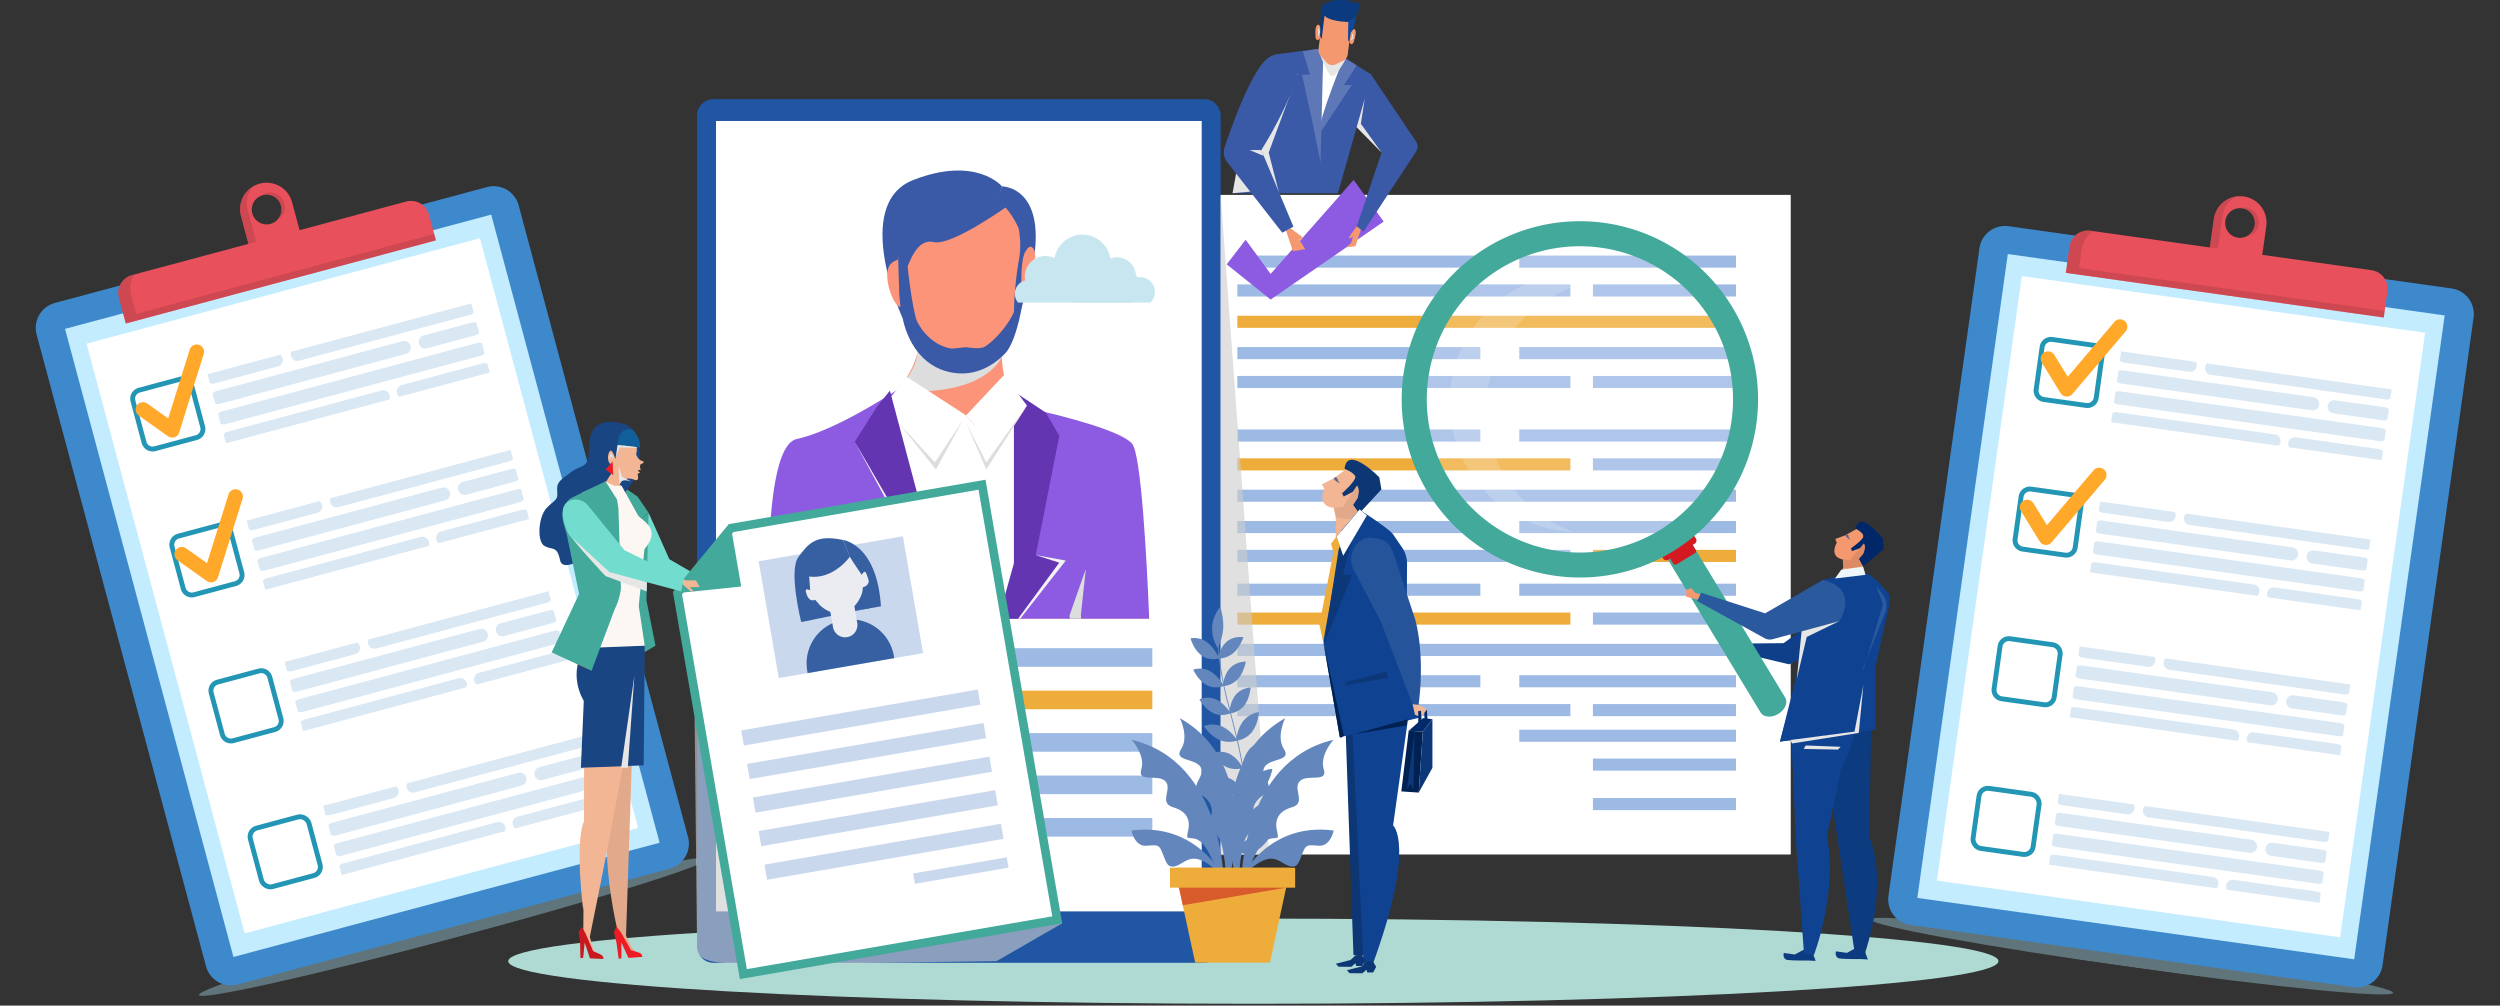 <svg xmlns="http://www.w3.org/2000/svg" xmlns:xlink="http://www.w3.org/1999/xlink" width="590.505" height="237.524" viewBox="0 0 590.505 237.524">
  <rect x="0" y="0" width="590.505" height="237.524" fill="#333333" stroke="none"/>
  <defs>
    <clipPath id="clip-path">
      <rect id="Rectángulo_62926" data-name="Rectángulo 62926" width="124.626" height="183.973" fill="none"/>
    </clipPath>
    <clipPath id="clip-path-3">
      <rect id="Rectángulo_62912" data-name="Rectángulo 62912" width="124.626" height="5.2" fill="none"/>
    </clipPath>
    <clipPath id="clip-path-4">
      <rect id="Rectángulo_62913" data-name="Rectángulo 62913" width="12.507" height="14.025" fill="none"/>
    </clipPath>
    <clipPath id="clip-path-5">
      <rect id="Rectángulo_62916" data-name="Rectángulo 62916" width="75.824" height="10.661" fill="none"/>
    </clipPath>
    <clipPath id="clip-path-6">
      <rect id="Rectángulo_62917" data-name="Rectángulo 62917" width="64.526" height="16.899" fill="none"/>
    </clipPath>
    <clipPath id="clip-path-7">
      <rect id="Rectángulo_62918" data-name="Rectángulo 62918" width="64.526" height="16.9" fill="none"/>
    </clipPath>
    <clipPath id="clip-path-19">
      <rect id="Rectángulo_63158" data-name="Rectángulo 63158" width="352" height="237.091" fill="none"/>
    </clipPath>
    <clipPath id="clip-path-20">
      <rect id="Rectángulo_63155" data-name="Rectángulo 63155" width="352" height="237.092" fill="none"/>
    </clipPath>
    <clipPath id="clip-path-21">
      <rect id="Rectángulo_63083" data-name="Rectángulo 63083" width="14.78" height="4.965" fill="none"/>
    </clipPath>
    <clipPath id="clip-path-22">
      <rect id="Rectángulo_63084" data-name="Rectángulo 63084" width="24.998" height="11.015" fill="none"/>
    </clipPath>
    <clipPath id="clip-path-23">
      <rect id="Rectángulo_63085" data-name="Rectángulo 63085" width="15.314" height="11.776" fill="none"/>
    </clipPath>
    <clipPath id="clip-path-24">
      <rect id="Rectángulo_63086" data-name="Rectángulo 63086" width="3.865" height="11.751" fill="none"/>
    </clipPath>
    <clipPath id="clip-path-26">
      <rect id="Rectángulo_63088" data-name="Rectángulo 63088" width="21.234" height="41.778" fill="none"/>
    </clipPath>
    <clipPath id="clip-path-27">
      <rect id="Rectángulo_63089" data-name="Rectángulo 63089" width="11.252" height="15.021" fill="none"/>
    </clipPath>
    <clipPath id="clip-path-28">
      <rect id="Rectángulo_63125" data-name="Rectángulo 63125" width="12.432" height="28.158" fill="none"/>
    </clipPath>
    <clipPath id="clip-path-29">
      <rect id="Rectángulo_63126" data-name="Rectángulo 63126" width="5.9" height="12.709" fill="none"/>
    </clipPath>
    <clipPath id="clip-path-30">
      <rect id="Rectángulo_63127" data-name="Rectángulo 63127" width="3.357" height="1.381" fill="none"/>
    </clipPath>
    <clipPath id="clip-path-31">
      <rect id="Rectángulo_63128" data-name="Rectángulo 63128" width="4.178" height="4.656" fill="none"/>
    </clipPath>
    <clipPath id="clip-path-32">
      <rect id="Rectángulo_63129" data-name="Rectángulo 63129" width="6.048" height="4.899" fill="none"/>
    </clipPath>
    <clipPath id="clip-path-33">
      <rect id="Rectángulo_63130" data-name="Rectángulo 63130" width="0.782" height="1.664" fill="none"/>
    </clipPath>
    <clipPath id="clip-path-34">
      <rect id="Rectángulo_63131" data-name="Rectángulo 63131" width="0.46" height="1.934" fill="none"/>
    </clipPath>
    <clipPath id="clip-path-35">
      <rect id="Rectángulo_63132" data-name="Rectángulo 63132" width="17.221" height="13.839" fill="none"/>
    </clipPath>
    <clipPath id="clip-path-36">
      <rect id="Rectángulo_63133" data-name="Rectángulo 63133" width="8.72" height="0.975" fill="none"/>
    </clipPath>
    <clipPath id="clip-path-37">
      <rect id="Rectángulo_63134" data-name="Rectángulo 63134" width="78.274" height="78.273" fill="none"/>
    </clipPath>
    <clipPath id="clip-path-38">
      <rect id="Rectángulo_63135" data-name="Rectángulo 63135" width="40.602" height="61.207" fill="none"/>
    </clipPath>
    <clipPath id="clip-path-39">
      <rect id="Rectángulo_63136" data-name="Rectángulo 63136" width="10" height="13.612" fill="none"/>
    </clipPath>
    <clipPath id="clip-path-40">
      <rect id="Rectángulo_63137" data-name="Rectángulo 63137" width="11.486" height="155.964" fill="none"/>
    </clipPath>
    <clipPath id="clip-path-41">
      <rect id="Rectángulo_63139" data-name="Rectángulo 63139" width="25.325" height="4.148" fill="none"/>
    </clipPath>
    <clipPath id="clip-path-42">
      <rect id="Rectángulo_63140" data-name="Rectángulo 63140" width="16.087" height="58.028" fill="none"/>
    </clipPath>
    <clipPath id="clip-path-43">
      <rect id="Rectángulo_63141" data-name="Rectángulo 63141" width="61.293" height="10.221" fill="none"/>
    </clipPath>
    <clipPath id="clip-path-44">
      <rect id="Rectángulo_63149" data-name="Rectángulo 63149" width="3.145" height="21.862" fill="none"/>
    </clipPath>
    <clipPath id="clip-path-45">
      <rect id="Rectángulo_63150" data-name="Rectángulo 63150" width="4.931" height="7.955" fill="none"/>
    </clipPath>
    <clipPath id="clip-path-46">
      <rect id="Rectángulo_63151" data-name="Rectángulo 63151" width="1.106" height="1.501" fill="none"/>
    </clipPath>
    <clipPath id="clip-path-47">
      <rect id="Rectángulo_63152" data-name="Rectángulo 63152" width="5.155" height="3.106" fill="none"/>
    </clipPath>
    <clipPath id="clip-path-48">
      <rect id="Rectángulo_63153" data-name="Rectángulo 63153" width="2.994" height="4.424" fill="none"/>
    </clipPath>
    <clipPath id="clip-path-49">
      <rect id="Rectángulo_63154" data-name="Rectángulo 63154" width="19.015" height="14.767" fill="none"/>
    </clipPath>
    <clipPath id="clip-path-50">
      <path id="Trazado_233099" data-name="Trazado 233099" d="M664.54,308.91a4.869,4.869,0,0,0-7.037,4.359,4.9,4.9,0,0,0,.087.915,3.243,3.243,0,0,0-1.661,5.239H682.9a5.228,5.228,0,0,0-5.135-8.8c.017-.2.028-.4.028-.6a6.672,6.672,0,0,0-13.25-1.113" transform="translate(-655.159 -303.351)" fill="none"/>
    </clipPath>
    <linearGradient id="linear-gradient" x1="-3.511" y1="6.721" x2="-3.506" y2="6.721" gradientUnits="objectBoundingBox">
      <stop offset="0" stop-color="#fff"/>
      <stop offset="1" stop-color="#c7e6f0"/>
    </linearGradient>
    <clipPath id="clip-path-51">
      <path id="Trazado_233100" data-name="Trazado 233100" d="M735.306,336.386a3.245,3.245,0,0,0-4.633,3.516,2.162,2.162,0,0,0-1.107,3.492h17.978a3.485,3.485,0,0,0-3.423-5.868c.012-.131.019-.264.019-.4a4.448,4.448,0,0,0-8.833-.742" transform="translate(-729.052 -332.68)" fill="none"/>
    </clipPath>
    <linearGradient id="linear-gradient-2" x1="-5.902" y1="9.688" x2="-5.894" y2="9.688" xlink:href="#linear-gradient"/>
  </defs>
  <g id="Grupo_183982" data-name="Grupo 183982" transform="translate(-503.96 -1617.436)">
    <g id="Grupo_181744" data-name="Grupo 181744" transform="translate(971.053 1655) rotate(8)">
      <g id="Grupo_181742" data-name="Grupo 181742" clip-path="url(#clip-path)">
        <g id="Grupo_181741" data-name="Grupo 181741">
          <g id="Grupo_181740" data-name="Grupo 181740" clip-path="url(#clip-path)">
            <g id="Grupo_181721" data-name="Grupo 181721" transform="translate(0 178.773)" opacity="0.4">
              <g id="Grupo_181720" data-name="Grupo 181720">
                <g id="Grupo_181719" data-name="Grupo 181719" clip-path="url(#clip-path-3)">
                  <path id="Trazado_232694" data-name="Trazado 232694" d="M124.626,288.005c0,1.436-27.9,2.6-62.314,2.6S0,289.441,0,288.005s27.9-2.6,62.313-2.6,62.314,1.164,62.314,2.6" transform="translate(0 -285.405)" fill="#a1d7e5"/>
                </g>
              </g>
            </g>
            <path id="Trazado_232695" data-name="Trazado 232695" d="M97.645,0a6.253,6.253,0,0,0-6.253,6.254v8.015H103.9V6.254A6.254,6.254,0,0,0,97.645,0m0,9.842a3.508,3.508,0,1,1,3.508-3.508,3.509,3.509,0,0,1-3.508,3.508" transform="translate(-34.146)" fill="#e8505b"/>
            <g id="Grupo_181724" data-name="Grupo 181724" transform="translate(57.246 0.244)" opacity="0.45">
              <g id="Grupo_181723" data-name="Grupo 181723">
                <g id="Grupo_181722" data-name="Grupo 181722" clip-path="url(#clip-path-4)">
                  <path id="Trazado_232696" data-name="Trazado 232696" d="M101.153,6.479a3.43,3.43,0,0,0-4.036-3.456,2.577,2.577,0,0,1,1.424-.341,3.509,3.509,0,0,1,3.508,3.508A2.847,2.847,0,0,1,99.8,9.248a3.835,3.835,0,0,0,1.354-2.769M93.3,13.613V5.6A6.1,6.1,0,0,1,95.93.389,6.252,6.252,0,0,0,91.391,6.4v8.015H103.9v-.8Z" transform="translate(-91.391 -0.389)" fill="#b03d44"/>
                </g>
              </g>
            </g>
            <path id="Trazado_232697" data-name="Trazado 232697" d="M117.16,190.105H11.5a6.1,6.1,0,0,1-6.1-6.1V29.553a6.1,6.1,0,0,1,6.1-6.1H117.16a6.1,6.1,0,0,1,6.1,6.1V184a6.1,6.1,0,0,1-6.1,6.1" transform="translate(-2.015 -8.762)" fill="#3e89cc"/>
            <rect id="Rectángulo_62914" data-name="Rectángulo 62914" width="104.205" height="153.582" transform="translate(10.21 21.225)" fill="#c3ecfe"/>
            <rect id="Rectángulo_62915" data-name="Rectángulo 62915" width="96.192" height="144.198" transform="translate(14.216 25.917)" fill="#fff"/>
            <path id="Trazado_232698" data-name="Trazado 232698" d="M114.777,25.232V31.5H38.954V25.232a4.3,4.3,0,0,1,.2-1.309,4.4,4.4,0,0,1,4.2-3.088H110.38a4.395,4.395,0,0,1,4.4,4.4" transform="translate(-14.554 -7.784)" fill="#e8505b"/>
            <g id="Grupo_181727" data-name="Grupo 181727" transform="translate(24.4 13.051)" opacity="0.45">
              <g id="Grupo_181726" data-name="Grupo 181726">
                <g id="Grupo_181725" data-name="Grupo 181725" clip-path="url(#clip-path-5)">
                  <path id="Trazado_232699" data-name="Trazado 232699" d="M114.777,29.93V31.5H38.954V26.961a19.5,19.5,0,0,1,.2-3.038,4.4,4.4,0,0,1,4.2-3.088h.539a6.544,6.544,0,0,0-2,4.56V29.93Z" transform="translate(-38.954 -20.835)" fill="#b03d44"/>
                </g>
              </g>
            </g>
            <g id="Grupo_181730" data-name="Grupo 181730" transform="translate(39.915 40.269)" opacity="0.15">
              <g id="Grupo_181729" data-name="Grupo 181729">
                <g id="Grupo_181728" data-name="Grupo 181728" clip-path="url(#clip-path-6)">
                  <line id="Línea_1700" data-name="Línea 1700" x2="15.625" transform="translate(0.978 0.977)" fill="none" stroke="#0964af" stroke-linecap="round" stroke-linejoin="round" stroke-width="3.122"/>
                  <line id="Línea_1701" data-name="Línea 1701" x2="11.881" transform="translate(51.667 5.959)" fill="none" stroke="#0964af" stroke-linecap="round" stroke-linejoin="round" stroke-width="3.122"/>
                  <line id="Línea_1702" data-name="Línea 1702" x2="45.541" transform="translate(0.978 5.959)" fill="none" stroke="#0964af" stroke-linecap="round" stroke-linejoin="round" stroke-width="3.122"/>
                  <line id="Línea_1703" data-name="Línea 1703" x2="62.571" transform="translate(0.978 10.94)" fill="none" stroke="#0964af" stroke-linecap="round" stroke-linejoin="round" stroke-width="3.122"/>
                  <line id="Línea_1704" data-name="Línea 1704" x2="19.888" transform="translate(43.66 15.922)" fill="none" stroke="#0964af" stroke-linecap="round" stroke-linejoin="round" stroke-width="3.122"/>
                  <line id="Línea_1705" data-name="Línea 1705" x2="37.731" transform="translate(0.978 15.922)" fill="none" stroke="#0964af" stroke-linecap="round" stroke-linejoin="round" stroke-width="3.122"/>
                  <line id="Línea_1706" data-name="Línea 1706" x2="41.818" transform="translate(21.73 0.977)" fill="none" stroke="#0964af" stroke-linecap="round" stroke-linejoin="round" stroke-width="3.122"/>
                </g>
              </g>
            </g>
            <g id="Grupo_181733" data-name="Grupo 181733" transform="translate(39.915 76.079)" opacity="0.15">
              <g id="Grupo_181732" data-name="Grupo 181732">
                <g id="Grupo_181731" data-name="Grupo 181731" clip-path="url(#clip-path-7)">
                  <line id="Línea_1707" data-name="Línea 1707" x2="15.625" transform="translate(0.978 0.978)" fill="none" stroke="#0964af" stroke-linecap="round" stroke-linejoin="round" stroke-width="3.122"/>
                  <line id="Línea_1708" data-name="Línea 1708" x2="11.881" transform="translate(51.667 5.959)" fill="none" stroke="#0964af" stroke-linecap="round" stroke-linejoin="round" stroke-width="3.122"/>
                  <line id="Línea_1709" data-name="Línea 1709" x2="45.541" transform="translate(0.978 5.959)" fill="none" stroke="#0964af" stroke-linecap="round" stroke-linejoin="round" stroke-width="3.122"/>
                  <line id="Línea_1710" data-name="Línea 1710" x2="62.571" transform="translate(0.978 10.941)" fill="none" stroke="#0964af" stroke-linecap="round" stroke-linejoin="round" stroke-width="3.122"/>
                  <line id="Línea_1711" data-name="Línea 1711" x2="19.888" transform="translate(43.66 15.922)" fill="none" stroke="#0964af" stroke-linecap="round" stroke-linejoin="round" stroke-width="3.122"/>
                  <line id="Línea_1712" data-name="Línea 1712" x2="37.731" transform="translate(0.978 15.922)" fill="none" stroke="#0964af" stroke-linecap="round" stroke-linejoin="round" stroke-width="3.122"/>
                  <line id="Línea_1713" data-name="Línea 1713" x2="41.818" transform="translate(21.73 0.978)" fill="none" stroke="#0964af" stroke-linecap="round" stroke-linejoin="round" stroke-width="3.122"/>
                </g>
              </g>
            </g>
            <g id="Grupo_181736" data-name="Grupo 181736" transform="translate(39.915 110.637)" opacity="0.15">
              <g id="Grupo_181735" data-name="Grupo 181735">
                <g id="Grupo_181734" data-name="Grupo 181734" clip-path="url(#clip-path-7)">
                  <line id="Línea_1714" data-name="Línea 1714" x2="15.625" transform="translate(0.978 0.977)" fill="none" stroke="#0964af" stroke-linecap="round" stroke-linejoin="round" stroke-width="3.122"/>
                  <line id="Línea_1715" data-name="Línea 1715" x2="11.881" transform="translate(51.667 5.959)" fill="none" stroke="#0964af" stroke-linecap="round" stroke-linejoin="round" stroke-width="3.122"/>
                  <line id="Línea_1716" data-name="Línea 1716" x2="45.541" transform="translate(0.978 5.959)" fill="none" stroke="#0964af" stroke-linecap="round" stroke-linejoin="round" stroke-width="3.122"/>
                  <line id="Línea_1717" data-name="Línea 1717" x2="62.571" transform="translate(0.978 10.94)" fill="none" stroke="#0964af" stroke-linecap="round" stroke-linejoin="round" stroke-width="3.122"/>
                  <line id="Línea_1718" data-name="Línea 1718" x2="19.888" transform="translate(43.66 15.922)" fill="none" stroke="#0964af" stroke-linecap="round" stroke-linejoin="round" stroke-width="3.122"/>
                  <line id="Línea_1719" data-name="Línea 1719" x2="37.731" transform="translate(0.978 15.922)" fill="none" stroke="#0964af" stroke-linecap="round" stroke-linejoin="round" stroke-width="3.122"/>
                  <line id="Línea_1720" data-name="Línea 1720" x2="41.818" transform="translate(21.73 0.977)" fill="none" stroke="#0964af" stroke-linecap="round" stroke-linejoin="round" stroke-width="3.122"/>
                </g>
              </g>
            </g>
            <g id="Grupo_181739" data-name="Grupo 181739" transform="translate(39.915 145.82)" opacity="0.15">
              <g id="Grupo_181738" data-name="Grupo 181738">
                <g id="Grupo_181737" data-name="Grupo 181737" clip-path="url(#clip-path-7)">
                  <line id="Línea_1721" data-name="Línea 1721" x2="15.625" transform="translate(0.978 0.978)" fill="none" stroke="#0964af" stroke-linecap="round" stroke-linejoin="round" stroke-width="3.122"/>
                  <line id="Línea_1722" data-name="Línea 1722" x2="11.881" transform="translate(51.667 5.959)" fill="none" stroke="#0964af" stroke-linecap="round" stroke-linejoin="round" stroke-width="3.122"/>
                  <line id="Línea_1723" data-name="Línea 1723" x2="45.541" transform="translate(0.978 5.959)" fill="none" stroke="#0964af" stroke-linecap="round" stroke-linejoin="round" stroke-width="3.122"/>
                  <line id="Línea_1724" data-name="Línea 1724" x2="62.571" transform="translate(0.978 10.941)" fill="none" stroke="#0964af" stroke-linecap="round" stroke-linejoin="round" stroke-width="3.122"/>
                  <line id="Línea_1725" data-name="Línea 1725" x2="19.888" transform="translate(43.66 15.922)" fill="none" stroke="#0964af" stroke-linecap="round" stroke-linejoin="round" stroke-width="3.122"/>
                  <line id="Línea_1726" data-name="Línea 1726" x2="37.731" transform="translate(0.978 15.922)" fill="none" stroke="#0964af" stroke-linecap="round" stroke-linejoin="round" stroke-width="3.122"/>
                  <line id="Línea_1727" data-name="Línea 1727" x2="41.818" transform="translate(21.73 0.978)" fill="none" stroke="#0964af" stroke-linecap="round" stroke-linejoin="round" stroke-width="3.122"/>
                </g>
              </g>
            </g>
            <path id="Rectángulo_62921" data-name="Rectángulo 62921" d="M2.1,0H12.223a2.1,2.1,0,0,1,2.1,2.1V12.222a2.1,2.1,0,0,1-2.1,2.1H2.1a2.1,2.1,0,0,1-2.1-2.1V2.1A2.1,2.1,0,0,1,2.1,0Z" transform="translate(21.293 39.744)" fill="none" stroke="#2396b5" stroke-miterlimit="10" stroke-width="1.157"/>
            <path id="Rectángulo_62922" data-name="Rectángulo 62922" d="M2.1,0H12.223a2.1,2.1,0,0,1,2.1,2.1V12.223a2.1,2.1,0,0,1-2.1,2.1H2.1a2.1,2.1,0,0,1-2.1-2.1V2.1A2.1,2.1,0,0,1,2.1,0Z" transform="translate(21.293 75.437)" fill="none" stroke="#2396b5" stroke-miterlimit="10" stroke-width="1.157"/>
            <path id="Rectángulo_62923" data-name="Rectángulo 62923" d="M2.1,0H12.223a2.1,2.1,0,0,1,2.1,2.1V12.222a2.1,2.1,0,0,1-2.1,2.1H2.1a2.1,2.1,0,0,1-2.1-2.1V2.1A2.1,2.1,0,0,1,2.1,0Z" transform="translate(21.293 111.131)" fill="none" stroke="#2396b5" stroke-miterlimit="10" stroke-width="1.157"/>
            <rect id="Rectángulo_62924" data-name="Rectángulo 62924" width="14.325" height="14.324" rx="2.102" transform="translate(21.293 146.825)" fill="none" stroke="#2396b5" stroke-miterlimit="10" stroke-width="1.157"/>
            <path id="Trazado_232700" data-name="Trazado 232700" d="M36.808,64.97l5.4,6.521L52.6,55.1" transform="translate(-13.752 -20.586)" fill="none" stroke="#ffa829" stroke-linecap="round" stroke-linejoin="round" stroke-width="3.47"/>
            <path id="Trazado_232701" data-name="Trazado 232701" d="M36.808,121.48l5.4,6.521L52.6,111.609" transform="translate(-13.752 -41.699)" fill="none" stroke="#ffa829" stroke-linecap="round" stroke-linejoin="round" stroke-width="3.47"/>
          </g>
        </g>
      </g>
    </g>
    <g id="Grupo_181745" data-name="Grupo 181745" transform="matrix(0.966, -0.259, 0.259, 0.966, 503.96, 1677.256)">
      <g id="Grupo_181742-2" data-name="Grupo 181742" clip-path="url(#clip-path)">
        <g id="Grupo_181741-2" data-name="Grupo 181741">
          <g id="Grupo_181740-2" data-name="Grupo 181740" clip-path="url(#clip-path)">
            <g id="Grupo_181721-2" data-name="Grupo 181721" transform="translate(0 178.773)" opacity="0.4">
              <g id="Grupo_181720-2" data-name="Grupo 181720">
                <g id="Grupo_181719-2" data-name="Grupo 181719" clip-path="url(#clip-path-3)">
                  <path id="Trazado_232694-2" data-name="Trazado 232694" d="M124.626,288.005c0,1.436-27.9,2.6-62.314,2.6S0,289.441,0,288.005s27.9-2.6,62.313-2.6,62.314,1.164,62.314,2.6" transform="translate(0 -285.405)" fill="#a1d7e5"/>
                </g>
              </g>
            </g>
            <path id="Trazado_232695-2" data-name="Trazado 232695" d="M97.645,0a6.253,6.253,0,0,0-6.253,6.254v8.015H103.9V6.254A6.254,6.254,0,0,0,97.645,0m0,9.842a3.508,3.508,0,1,1,3.508-3.508,3.509,3.509,0,0,1-3.508,3.508" transform="translate(-34.146)" fill="#e8505b"/>
            <g id="Grupo_181724-2" data-name="Grupo 181724" transform="translate(57.246 0.244)" opacity="0.45">
              <g id="Grupo_181723-2" data-name="Grupo 181723">
                <g id="Grupo_181722-2" data-name="Grupo 181722" clip-path="url(#clip-path-4)">
                  <path id="Trazado_232696-2" data-name="Trazado 232696" d="M101.153,6.479a3.43,3.43,0,0,0-4.036-3.456,2.577,2.577,0,0,1,1.424-.341,3.509,3.509,0,0,1,3.508,3.508A2.847,2.847,0,0,1,99.8,9.248a3.835,3.835,0,0,0,1.354-2.769M93.3,13.613V5.6A6.1,6.1,0,0,1,95.93.389,6.252,6.252,0,0,0,91.391,6.4v8.015H103.9v-.8Z" transform="translate(-91.391 -0.389)" fill="#b03d44"/>
                </g>
              </g>
            </g>
            <path id="Trazado_232697-2" data-name="Trazado 232697" d="M117.16,190.105H11.5a6.1,6.1,0,0,1-6.1-6.1V29.553a6.1,6.1,0,0,1,6.1-6.1H117.16a6.1,6.1,0,0,1,6.1,6.1V184a6.1,6.1,0,0,1-6.1,6.1" transform="translate(-2.015 -8.762)" fill="#3e89cc"/>
            <rect id="Rectángulo_62914-2" data-name="Rectángulo 62914" width="104.205" height="153.582" transform="translate(10.21 21.225)" fill="#c3ecfe"/>
            <rect id="Rectángulo_62915-2" data-name="Rectángulo 62915" width="96.192" height="144.198" transform="translate(14.216 25.917)" fill="#fff"/>
            <path id="Trazado_232698-2" data-name="Trazado 232698" d="M114.777,25.232V31.5H38.954V25.232a4.3,4.3,0,0,1,.2-1.309,4.4,4.4,0,0,1,4.2-3.088H110.38a4.395,4.395,0,0,1,4.4,4.4" transform="translate(-14.554 -7.784)" fill="#e8505b"/>
            <g id="Grupo_181727-2" data-name="Grupo 181727" transform="translate(24.4 13.051)" opacity="0.45">
              <g id="Grupo_181726-2" data-name="Grupo 181726">
                <g id="Grupo_181725-2" data-name="Grupo 181725" clip-path="url(#clip-path-5)">
                  <path id="Trazado_232699-2" data-name="Trazado 232699" d="M114.777,29.93V31.5H38.954V26.961a19.5,19.5,0,0,1,.2-3.038,4.4,4.4,0,0,1,4.2-3.088h.539a6.544,6.544,0,0,0-2,4.56V29.93Z" transform="translate(-38.954 -20.835)" fill="#b03d44"/>
                </g>
              </g>
            </g>
            <g id="Grupo_181730-2" data-name="Grupo 181730" transform="translate(39.915 40.269)" opacity="0.15">
              <g id="Grupo_181729-2" data-name="Grupo 181729">
                <g id="Grupo_181728-2" data-name="Grupo 181728" clip-path="url(#clip-path-6)">
                  <line id="Línea_1700-2" data-name="Línea 1700" x2="15.625" transform="translate(0.978 0.977)" fill="none" stroke="#0964af" stroke-linecap="round" stroke-linejoin="round" stroke-width="3.122"/>
                  <line id="Línea_1701-2" data-name="Línea 1701" x2="11.881" transform="translate(51.667 5.959)" fill="none" stroke="#0964af" stroke-linecap="round" stroke-linejoin="round" stroke-width="3.122"/>
                  <line id="Línea_1702-2" data-name="Línea 1702" x2="45.541" transform="translate(0.978 5.959)" fill="none" stroke="#0964af" stroke-linecap="round" stroke-linejoin="round" stroke-width="3.122"/>
                  <line id="Línea_1703-2" data-name="Línea 1703" x2="62.571" transform="translate(0.978 10.94)" fill="none" stroke="#0964af" stroke-linecap="round" stroke-linejoin="round" stroke-width="3.122"/>
                  <line id="Línea_1704-2" data-name="Línea 1704" x2="19.888" transform="translate(43.66 15.922)" fill="none" stroke="#0964af" stroke-linecap="round" stroke-linejoin="round" stroke-width="3.122"/>
                  <line id="Línea_1705-2" data-name="Línea 1705" x2="37.731" transform="translate(0.978 15.922)" fill="none" stroke="#0964af" stroke-linecap="round" stroke-linejoin="round" stroke-width="3.122"/>
                  <line id="Línea_1706-2" data-name="Línea 1706" x2="41.818" transform="translate(21.73 0.977)" fill="none" stroke="#0964af" stroke-linecap="round" stroke-linejoin="round" stroke-width="3.122"/>
                </g>
              </g>
            </g>
            <g id="Grupo_181733-2" data-name="Grupo 181733" transform="translate(39.915 76.079)" opacity="0.15">
              <g id="Grupo_181732-2" data-name="Grupo 181732">
                <g id="Grupo_181731-2" data-name="Grupo 181731" clip-path="url(#clip-path-7)">
                  <line id="Línea_1707-2" data-name="Línea 1707" x2="15.625" transform="translate(0.978 0.978)" fill="none" stroke="#0964af" stroke-linecap="round" stroke-linejoin="round" stroke-width="3.122"/>
                  <line id="Línea_1708-2" data-name="Línea 1708" x2="11.881" transform="translate(51.667 5.959)" fill="none" stroke="#0964af" stroke-linecap="round" stroke-linejoin="round" stroke-width="3.122"/>
                  <line id="Línea_1709-2" data-name="Línea 1709" x2="45.541" transform="translate(0.978 5.959)" fill="none" stroke="#0964af" stroke-linecap="round" stroke-linejoin="round" stroke-width="3.122"/>
                  <line id="Línea_1710-2" data-name="Línea 1710" x2="62.571" transform="translate(0.978 10.941)" fill="none" stroke="#0964af" stroke-linecap="round" stroke-linejoin="round" stroke-width="3.122"/>
                  <line id="Línea_1711-2" data-name="Línea 1711" x2="19.888" transform="translate(43.66 15.922)" fill="none" stroke="#0964af" stroke-linecap="round" stroke-linejoin="round" stroke-width="3.122"/>
                  <line id="Línea_1712-2" data-name="Línea 1712" x2="37.731" transform="translate(0.978 15.922)" fill="none" stroke="#0964af" stroke-linecap="round" stroke-linejoin="round" stroke-width="3.122"/>
                  <line id="Línea_1713-2" data-name="Línea 1713" x2="41.818" transform="translate(21.73 0.978)" fill="none" stroke="#0964af" stroke-linecap="round" stroke-linejoin="round" stroke-width="3.122"/>
                </g>
              </g>
            </g>
            <g id="Grupo_181736-2" data-name="Grupo 181736" transform="translate(39.915 110.637)" opacity="0.15">
              <g id="Grupo_181735-2" data-name="Grupo 181735">
                <g id="Grupo_181734-2" data-name="Grupo 181734" clip-path="url(#clip-path-7)">
                  <line id="Línea_1714-2" data-name="Línea 1714" x2="15.625" transform="translate(0.978 0.977)" fill="none" stroke="#0964af" stroke-linecap="round" stroke-linejoin="round" stroke-width="3.122"/>
                  <line id="Línea_1715-2" data-name="Línea 1715" x2="11.881" transform="translate(51.667 5.959)" fill="none" stroke="#0964af" stroke-linecap="round" stroke-linejoin="round" stroke-width="3.122"/>
                  <line id="Línea_1716-2" data-name="Línea 1716" x2="45.541" transform="translate(0.978 5.959)" fill="none" stroke="#0964af" stroke-linecap="round" stroke-linejoin="round" stroke-width="3.122"/>
                  <line id="Línea_1717-2" data-name="Línea 1717" x2="62.571" transform="translate(0.978 10.94)" fill="none" stroke="#0964af" stroke-linecap="round" stroke-linejoin="round" stroke-width="3.122"/>
                  <line id="Línea_1718-2" data-name="Línea 1718" x2="19.888" transform="translate(43.66 15.922)" fill="none" stroke="#0964af" stroke-linecap="round" stroke-linejoin="round" stroke-width="3.122"/>
                  <line id="Línea_1719-2" data-name="Línea 1719" x2="37.731" transform="translate(0.978 15.922)" fill="none" stroke="#0964af" stroke-linecap="round" stroke-linejoin="round" stroke-width="3.122"/>
                  <line id="Línea_1720-2" data-name="Línea 1720" x2="41.818" transform="translate(21.73 0.977)" fill="none" stroke="#0964af" stroke-linecap="round" stroke-linejoin="round" stroke-width="3.122"/>
                </g>
              </g>
            </g>
            <g id="Grupo_181739-2" data-name="Grupo 181739" transform="translate(39.915 145.82)" opacity="0.15">
              <g id="Grupo_181738-2" data-name="Grupo 181738">
                <g id="Grupo_181737-2" data-name="Grupo 181737" clip-path="url(#clip-path-7)">
                  <line id="Línea_1721-2" data-name="Línea 1721" x2="15.625" transform="translate(0.978 0.978)" fill="none" stroke="#0964af" stroke-linecap="round" stroke-linejoin="round" stroke-width="3.122"/>
                  <line id="Línea_1722-2" data-name="Línea 1722" x2="11.881" transform="translate(51.667 5.959)" fill="none" stroke="#0964af" stroke-linecap="round" stroke-linejoin="round" stroke-width="3.122"/>
                  <line id="Línea_1723-2" data-name="Línea 1723" x2="45.541" transform="translate(0.978 5.959)" fill="none" stroke="#0964af" stroke-linecap="round" stroke-linejoin="round" stroke-width="3.122"/>
                  <line id="Línea_1724-2" data-name="Línea 1724" x2="62.571" transform="translate(0.978 10.941)" fill="none" stroke="#0964af" stroke-linecap="round" stroke-linejoin="round" stroke-width="3.122"/>
                  <line id="Línea_1725-2" data-name="Línea 1725" x2="19.888" transform="translate(43.66 15.922)" fill="none" stroke="#0964af" stroke-linecap="round" stroke-linejoin="round" stroke-width="3.122"/>
                  <line id="Línea_1726-2" data-name="Línea 1726" x2="37.731" transform="translate(0.978 15.922)" fill="none" stroke="#0964af" stroke-linecap="round" stroke-linejoin="round" stroke-width="3.122"/>
                  <line id="Línea_1727-2" data-name="Línea 1727" x2="41.818" transform="translate(21.73 0.978)" fill="none" stroke="#0964af" stroke-linecap="round" stroke-linejoin="round" stroke-width="3.122"/>
                </g>
              </g>
            </g>
            <path id="Rectángulo_62921-2" data-name="Rectángulo 62921" d="M2.1,0H12.223a2.1,2.1,0,0,1,2.1,2.1V12.222a2.1,2.1,0,0,1-2.1,2.1H2.1a2.1,2.1,0,0,1-2.1-2.1V2.1A2.1,2.1,0,0,1,2.1,0Z" transform="translate(21.293 39.744)" fill="none" stroke="#2396b5" stroke-miterlimit="10" stroke-width="1.157"/>
            <path id="Rectángulo_62922-2" data-name="Rectángulo 62922" d="M2.1,0H12.223a2.1,2.1,0,0,1,2.1,2.1V12.223a2.1,2.1,0,0,1-2.1,2.1H2.1a2.1,2.1,0,0,1-2.1-2.1V2.1A2.1,2.1,0,0,1,2.1,0Z" transform="translate(21.293 75.437)" fill="none" stroke="#2396b5" stroke-miterlimit="10" stroke-width="1.157"/>
            <path id="Rectángulo_62923-2" data-name="Rectángulo 62923" d="M2.1,0H12.223a2.1,2.1,0,0,1,2.1,2.1V12.222a2.1,2.1,0,0,1-2.1,2.1H2.1a2.1,2.1,0,0,1-2.1-2.1V2.1A2.1,2.1,0,0,1,2.1,0Z" transform="translate(21.293 111.131)" fill="none" stroke="#2396b5" stroke-miterlimit="10" stroke-width="1.157"/>
            <rect id="Rectángulo_62924-2" data-name="Rectángulo 62924" width="14.325" height="14.324" rx="2.102" transform="translate(21.293 146.825)" fill="none" stroke="#2396b5" stroke-miterlimit="10" stroke-width="1.157"/>
            <path id="Trazado_232700-2" data-name="Trazado 232700" d="M36.808,64.97l5.4,6.521L52.6,55.1" transform="translate(-13.752 -20.586)" fill="none" stroke="#ffa829" stroke-linecap="round" stroke-linejoin="round" stroke-width="3.47"/>
            <path id="Trazado_232701-2" data-name="Trazado 232701" d="M36.808,121.48l5.4,6.521L52.6,111.609" transform="translate(-13.752 -41.699)" fill="none" stroke="#ffa829" stroke-linecap="round" stroke-linejoin="round" stroke-width="3.47"/>
          </g>
        </g>
      </g>
    </g>
    <g id="Grupo_181946" data-name="Grupo 181946" transform="translate(624 1617.436)">
      <g id="Grupo_181945" data-name="Grupo 181945" clip-path="url(#clip-path-19)">
        <g id="Grupo_181940" data-name="Grupo 181940" transform="translate(0 -0.001)">
          <g id="Grupo_181939" data-name="Grupo 181939" clip-path="url(#clip-path-20)">
            <path id="Trazado_232929" data-name="Trazado 232929" d="M352,1197.94C352,1203.5,273.2,1208,176,1208S0,1203.5,0,1197.94s78.8-10.061,176-10.061,176,4.5,176,10.061" transform="translate(0 -970.908)" fill="#afdad4"/>
            <rect id="Rectángulo_63081" data-name="Rectángulo 63081" width="158.745" height="155.799" transform="translate(144.192 46.035)" fill="#fff"/>
            <path id="Trazado_232930" data-name="Trazado 232930" d="M364.01,332.281H248.058a3.861,3.861,0,0,1-3.862-3.862V132.169a3.862,3.862,0,0,1,3.862-3.862H364.01a3.862,3.862,0,0,1,3.862,3.862V328.419a3.862,3.862,0,0,1-3.862,3.862" transform="translate(-199.593 -104.871)" fill="#2156a4"/>
            <rect id="Rectángulo_63082" data-name="Rectángulo 63082" width="114.722" height="186.695" transform="translate(49.08 28.579)" fill="#fff"/>
            <path id="Trazado_232931" data-name="Trazado 232931" d="M427.879,481.134c-.773-12.361-2.377-32.73-4.814-38.217-2.42-5.448-12.184-8.035-19.422-10.451q-.4-.133-.785-.266h0l-.007,0c-.589-.2-1.157-.4-1.7-.6-.7-.261-1.363-.525-1.966-.794a13.622,13.622,0,0,1-2.171-1.173q-.246-.17-.457-.346a4.428,4.428,0,0,1-.455-.428,11.313,11.313,0,0,1-2.336-5.279c-.1-.484-.188-.976-.26-1.468-.141-.962-.229-1.925-.282-2.84h0c-.057-.994-.07-1.931-.063-2.745.015-1.757.129-2.953.129-2.953-.055-.083-.111-.164-.168-.244-4.819-6.8-14.837-1.821-18.215.142-.318.185-.577.343-.767.462-.242.151-.373.239-.373.239a17.963,17.963,0,0,1-.14,2.359v0q-.1.8-.271,1.559c-.034.156-.071.31-.111.463a17.994,17.994,0,0,1-2.432,5.479,23.018,23.018,0,0,1-2.583,3.242l0,0h0c-.358.38-.731.749-1.114,1.11a34.264,34.264,0,0,1-3.458,2.833h0c-7.241,5.227-16.334,8.162-20.01,10.206-4.606,2.56-5.208,26.042-5.161,39.708Z" transform="translate(-276.652 -334.997)" fill="#fc9479"/>
            <g id="Grupo_181854" data-name="Grupo 181854" transform="translate(99.355 81.44)" style="mix-blend-mode: multiply;isolation: isolate">
              <g id="Grupo_181853" data-name="Grupo 181853">
                <g id="Grupo_181852" data-name="Grupo 181852" clip-path="url(#clip-path-21)">
                  <path id="Trazado_232932" data-name="Trazado 232932" d="M544.432,445.866s4.022,6.779,14.305,2.391c0,0-6.393,5.5-14.78.427a24.139,24.139,0,0,0,.475-2.818" transform="translate(-543.957 -445.866)" fill="#e6e6e6"/>
                </g>
              </g>
            </g>
            <path id="Trazado_232933" data-name="Trazado 232933" d="M512.227,224.248s-6.092-7.3-20.96-1.5c-14.716,5.748-2.547,32.577-2.547,32.577s15.125-25.552,22.511-27.875Z" transform="translate(-395.591 -180.231)" fill="#3a5aa7"/>
            <path id="Trazado_232934" data-name="Trazado 232934" d="M615.948,240.981s14.27,0,4.625,28.463l-9.679-15.094Z" transform="translate(-499.312 -196.964)" fill="#3a5aa7"/>
            <path id="Trazado_232935" data-name="Trazado 232935" d="M533.82,260.433c0,10.743-5.443,21.871-13.9,21.871S503.2,271.177,503.2,260.433s6.854-19.452,15.309-19.452,15.31,8.709,15.31,19.452" transform="translate(-411.29 -196.964)" fill="#fc9479"/>
            <path id="Trazado_232936" data-name="Trazado 232936" d="M664.16,322.359s.85-4.757,2.41-3.122-.709,10.472-1.985,10.141-.425-7.02-.425-7.02" transform="translate(-542.622 -260.647)" fill="#fc9479"/>
            <path id="Trazado_232937" data-name="Trazado 232937" d="M494.764,339.438s0-5.153-3.4-2.775,1.418,13.676,2.741,9.613a13.732,13.732,0,0,0,.662-6.838" transform="translate(-400.638 -274.657)" fill="#fc9479"/>
            <path id="Trazado_232938" data-name="Trazado 232938" d="M529.7,243.262s-13.394,9.642-17.612,8.622-5.841,5.667-6.191,5.658-5.4-10.712.641-15.171,15.924-6.893,23.162.892" transform="translate(-411.601 -194.696)" fill="#3a5aa7"/>
            <path id="Trazado_232939" data-name="Trazado 232939" d="M655.039,294.809a20.083,20.083,0,0,1,0,8.094,82.964,82.964,0,0,0-1.082,11.763l1.813-2.811v-3.093s-.561-8.789,2.015-9.553Z" transform="translate(-534.51 -240.96)" fill="#3a5aa7"/>
            <g id="Grupo_181857" data-name="Grupo 181857" transform="translate(91.572 81.44)" style="mix-blend-mode: multiply;isolation: isolate">
              <g id="Grupo_181856" data-name="Grupo 181856">
                <g id="Grupo_181855" data-name="Grupo 181855" clip-path="url(#clip-path-22)">
                  <path id="Trazado_232940" data-name="Trazado 232940" d="M526.34,448.692s-3.485,9.6-25,8.01c0,0,6.433-5.809,4.748-10.836Z" transform="translate(-501.342 -445.866)" fill="#ddd"/>
                </g>
              </g>
            </g>
            <path id="Trazado_232941" data-name="Trazado 232941" d="M511.98,250.737s-7.392,8.746-6.2,18.529,2.081,11.512,2.081,11.512,2.527,5.541,8.176,6.439l3.4-.351s2.839.535,4.177,0,8.176-6.365,8.324-13.26l1.314-.009s-1.462,11.525-4.584,14.748-7.6,5.662-13.23,4.389-11.635-6.55-11.838-20.226l-.4-13.288s5.171-9.591,8.779-8.483" transform="translate(-411.29 -204.866)" fill="#3a5aa7"/>
            <path id="Trazado_232942" data-name="Trazado 232942" d="M380.878,559.056l-8.409-9.981-3.094-6.666-.438-3.151-.243-1.746-1.629-11.718-.211-10.623-.084-4.234-.037-1.843-.023-1.189-.054-2.709h0c-.036.024-.467.311-1.2.779-.451.288-1.016.644-1.675,1.05-4.6,2.837-13.791,8.123-20.517,9.583a2.616,2.616,0,0,0-.336.1c-1.8.634-3.111,3.13-4.058,6.713-2.411,9.117-2.467,25.264-2.2,35.637Z" transform="translate(-275.084 -412.92)" fill="#8c5be1"/>
            <path id="Trazado_232943" data-name="Trazado 232943" d="M668.658,566.559c-.584-14.1-1.9-38.8-4.044-41.333-2.688-3.181-17.417-6.736-20.57-7.467-.347-.081-.553-.127-.589-.135h-.006l0,0-1.681-.867h0l-2.587-1.334-1.166-.6-.855-.441,0,.328-.007.614-.055,4.659,0,.305,0,.175L636.7,553.47l-3.858,13.089Z" transform="translate(-517.249 -420.422)" fill="#8c5be1"/>
            <path id="Trazado_232944" data-name="Trazado 232944" d="M499.079,542.745l5.123,10.216,7.03,14.021h8.881l5.3-14.526,2.534-35.017.018-.262h0l-3.254-2.225-.5.289-.4.233-.465.268L522.9,516l-9.272,5.363-2.027-2.4-4.078,4.83-12.445-7.959-.9-.575-.567-.363,1.611,8.2Z" transform="translate(-403.453 -420.846)" fill="#fff"/>
            <path id="Trazado_232945" data-name="Trazado 232945" d="M638.575,559.854l9.724-13.238-5.564-1.783,5.564-28.171-3.18-5.477h0l-.2-.13-6.2-4.122-1.144-.761v40.594l-3.661,13.089Z" transform="translate(-518.128 -413.717)" fill="#6335b1"/>
            <path id="Trazado_232946" data-name="Trazado 232946" d="M601.06,484.931l-8.963,9.54,7.191,8.523,7.191-10.838Z" transform="translate(-483.948 -396.356)" fill="#fff"/>
            <path id="Trazado_232947" data-name="Trazado 232947" d="M511.6,496.514l-13.99-9.084-4,5.016,10.62,15.167Z" transform="translate(-403.452 -398.399)" fill="#fff"/>
            <path id="Trazado_232948" data-name="Trazado 232948" d="M460.566,538.684l-.438.574-4.322,5.669,13.555,14.129h4.644l-6.852-13.535-.129-.486-8.584-32.294-.48-1.8-.767-2.887L457,507.33l-.213-.805-.058-.217-.087-.331-.208-.78-1.468,1.831-1.7,2.114h0l-5.146,8.136,11.759,20.234Z" transform="translate(-366.275 -412.92)" fill="#6335b1"/>
            <g id="Grupo_181860" data-name="Grupo 181860" transform="translate(92.165 99.123)" style="mix-blend-mode: multiply;isolation: isolate">
              <g id="Grupo_181859" data-name="Grupo 181859">
                <g id="Grupo_181858" data-name="Grupo 181858" clip-path="url(#clip-path-23)">
                  <path id="Trazado_232949" data-name="Trazado 232949" d="M504.593,543.379l8.614,9.393,6.7-10.091-6.452,11.776Z" transform="translate(-504.593 -542.68)" fill="#ddd"/>
                </g>
              </g>
            </g>
            <path id="Trazado_232950" data-name="Trazado 232950" d="M592.1,528.509l4.771,9.392,9.611-13.414-9.611,15.1Z" transform="translate(-483.948 -428.687)" fill="#ddd"/>
            <g id="Grupo_181863" data-name="Grupo 181863" transform="translate(79.176 134.386)" style="mix-blend-mode: multiply;isolation: isolate">
              <g id="Grupo_181862" data-name="Grupo 181862">
                <g id="Grupo_181861" data-name="Grupo 181861" clip-path="url(#clip-path-24)">
                  <path id="Trazado_232951" data-name="Trazado 232951" d="M434.586,747.491h2.676l.081-.751-3.865-11,1.189,11Z" transform="translate(-433.478 -735.74)" fill="#ddd"/>
                </g>
              </g>
            </g>
            <g id="Grupo_181866" data-name="Grupo 181866" transform="translate(132.573 134.386)" style="mix-blend-mode: multiply;isolation: isolate">
              <g id="Grupo_181865" data-name="Grupo 181865">
                <g id="Grupo_181864" data-name="Grupo 181864" clip-path="url(#clip-path-24)">
                  <path id="Trazado_232952" data-name="Trazado 232952" d="M728.575,747.491l-.081-.751,1.189-11-3.865,11,.081.751Z" transform="translate(-725.818 -735.74)" fill="#ddd"/>
                </g>
              </g>
            </g>
            <g id="Grupo_181869" data-name="Grupo 181869" transform="translate(81.852 104.359)" style="mix-blend-mode: multiply;isolation: isolate">
              <g id="Grupo_181868" data-name="Grupo 181868">
                <g id="Grupo_181867" data-name="Grupo 181867" clip-path="url(#clip-path-26)">
                  <path id="Trazado_232953" data-name="Trazado 232953" d="M453.775,598.4l15.047,14.724h.539l-13.555-14.13,4.322-5.669.438-.574-.681-1.172-11.758-20.234,11.3,20.858Z" transform="translate(-448.127 -571.346)" fill="#f2f2f2"/>
                </g>
              </g>
            </g>
            <g id="Grupo_181872" data-name="Grupo 181872" transform="translate(120.447 131.116)" style="mix-blend-mode: multiply;isolation: isolate">
              <g id="Grupo_181871" data-name="Grupo 181871">
                <g id="Grupo_181870" data-name="Grupo 181870" clip-path="url(#clip-path-27)">
                  <path id="Trazado_232954" data-name="Trazado 232954" d="M659.432,732.856h.5l10.754-13.733-7.092-1.288,5.564,1.783Z" transform="translate(-659.432 -717.835)" fill="#f2f2f2"/>
                </g>
              </g>
            </g>
            <rect id="Rectángulo_63090" data-name="Rectángulo 63090" width="91.404" height="4.396" transform="translate(60.739 153.104)" fill="#9dbae5"/>
            <rect id="Rectángulo_63091" data-name="Rectángulo 63091" width="91.404" height="4.396" transform="translate(60.739 163.132)" fill="#eeac3a"/>
            <rect id="Rectángulo_63092" data-name="Rectángulo 63092" width="91.404" height="4.396" transform="translate(60.739 173.16)" fill="#9dbae5"/>
            <rect id="Rectángulo_63093" data-name="Rectángulo 63093" width="91.404" height="4.396" transform="translate(60.739 183.189)" fill="#9dbae5"/>
            <rect id="Rectángulo_63094" data-name="Rectángulo 63094" width="91.404" height="4.396" transform="translate(60.739 193.217)" fill="#9dbae5"/>
            <rect id="Rectángulo_63095" data-name="Rectángulo 63095" width="57.404" height="2.859" transform="translate(172.223 60.364)" fill="#9dbae5"/>
            <rect id="Rectángulo_63096" data-name="Rectángulo 63096" width="51.186" height="2.859" transform="translate(238.817 60.364)" fill="#9dbae5"/>
            <rect id="Rectángulo_63097" data-name="Rectángulo 63097" width="78.67" height="2.859" transform="translate(172.223 67.18)" fill="#9dbae5"/>
            <rect id="Rectángulo_63098" data-name="Rectángulo 63098" width="117.781" height="2.859" transform="translate(172.223 74.581)" fill="#eeac3a"/>
            <rect id="Rectángulo_63099" data-name="Rectángulo 63099" width="33.795" height="2.859" transform="translate(256.209 67.18)" fill="#9dbae5"/>
            <rect id="Rectángulo_63100" data-name="Rectángulo 63100" width="57.404" height="2.859" transform="translate(172.223 81.982)" fill="#9dbae5"/>
            <rect id="Rectángulo_63101" data-name="Rectángulo 63101" width="51.186" height="2.859" transform="translate(238.817 81.982)" fill="#9dbae5"/>
            <rect id="Rectángulo_63102" data-name="Rectángulo 63102" width="78.67" height="2.859" transform="translate(172.223 88.798)" fill="#9dbae5"/>
            <rect id="Rectángulo_63103" data-name="Rectángulo 63103" width="33.795" height="2.859" transform="translate(256.209 88.798)" fill="#9dbae5"/>
            <rect id="Rectángulo_63104" data-name="Rectángulo 63104" width="57.404" height="2.859" transform="translate(172.223 101.444)" fill="#9dbae5"/>
            <rect id="Rectángulo_63105" data-name="Rectángulo 63105" width="51.186" height="2.859" transform="translate(238.817 101.444)" fill="#9dbae5"/>
            <rect id="Rectángulo_63106" data-name="Rectángulo 63106" width="78.67" height="2.859" transform="translate(172.223 108.26)" fill="#eeac3a"/>
            <rect id="Rectángulo_63107" data-name="Rectángulo 63107" width="117.781" height="2.859" transform="translate(172.223 115.661)" fill="#9dbae5"/>
            <rect id="Rectángulo_63108" data-name="Rectángulo 63108" width="33.795" height="2.859" transform="translate(256.209 108.26)" fill="#9dbae5"/>
            <rect id="Rectángulo_63109" data-name="Rectángulo 63109" width="57.404" height="2.859" transform="translate(172.223 123.063)" fill="#9dbae5"/>
            <rect id="Rectángulo_63110" data-name="Rectángulo 63110" width="51.186" height="2.859" transform="translate(238.817 123.063)" fill="#9dbae5"/>
            <rect id="Rectángulo_63111" data-name="Rectángulo 63111" width="78.67" height="2.859" transform="translate(172.223 129.878)" fill="#9dbae5"/>
            <rect id="Rectángulo_63112" data-name="Rectángulo 63112" width="33.795" height="2.859" transform="translate(256.209 129.878)" fill="#eeac3a"/>
            <rect id="Rectángulo_63113" data-name="Rectángulo 63113" width="57.404" height="2.859" transform="translate(172.223 137.865)" fill="#9dbae5"/>
            <rect id="Rectángulo_63114" data-name="Rectángulo 63114" width="51.186" height="2.859" transform="translate(238.817 137.865)" fill="#9dbae5"/>
            <rect id="Rectángulo_63115" data-name="Rectángulo 63115" width="78.67" height="2.859" transform="translate(172.223 144.681)" fill="#eeac3a"/>
            <rect id="Rectángulo_63116" data-name="Rectángulo 63116" width="117.781" height="2.859" transform="translate(172.223 152.082)" fill="#9dbae5"/>
            <rect id="Rectángulo_63117" data-name="Rectángulo 63117" width="33.795" height="2.859" transform="translate(256.209 144.681)" fill="#9dbae5"/>
            <rect id="Rectángulo_63118" data-name="Rectángulo 63118" width="57.404" height="2.859" transform="translate(172.223 159.484)" fill="#9dbae5"/>
            <rect id="Rectángulo_63119" data-name="Rectángulo 63119" width="51.186" height="2.859" transform="translate(238.817 159.484)" fill="#9dbae5"/>
            <rect id="Rectángulo_63120" data-name="Rectángulo 63120" width="78.67" height="2.859" transform="translate(172.223 166.299)" fill="#9dbae5"/>
            <rect id="Rectángulo_63121" data-name="Rectángulo 63121" width="33.795" height="2.859" transform="translate(256.209 166.299)" fill="#9dbae5"/>
            <rect id="Rectángulo_63122" data-name="Rectángulo 63122" width="51.186" height="2.859" transform="translate(238.817 172.355)" fill="#9dbae5"/>
            <rect id="Rectángulo_63123" data-name="Rectángulo 63123" width="33.795" height="2.859" transform="translate(256.209 179.171)" fill="#9dbae5"/>
            <rect id="Rectángulo_63124" data-name="Rectángulo 63124" width="33.795" height="2.859" transform="translate(256.209 188.498)" fill="#9dbae5"/>
            <path id="Trazado_232955" data-name="Trazado 232955" d="M933.64,246.81l5.9,8.08,19.607-22.207,7.1,9.833-26.71,18.421-10.371-8.315Z" transform="translate(-759.456 -190.182)" fill="#8c5be1"/>
            <path id="Trazado_232956" data-name="Trazado 232956" d="M1099.248,95.155l10.77,16.061a2.142,2.142,0,0,1,.011,2.368l-12.4,18.893L1096,131.26l5.882-17.444-6.161-6.583Z" transform="translate(-895.586 -77.774)" fill="#3a5aa7"/>
            <path id="Trazado_232957" data-name="Trazado 232957" d="M956.54,63.277,947.8,64.445a2.733,2.733,0,0,0-2.266,1.957l-7.038,24.585-1.807,6.369h24.887l7.949-27.995-6.491-4.057Z" transform="translate(-765.597 -51.719)" fill="#3a5aa7"/>
            <path id="Trazado_232958" data-name="Trazado 232958" d="M1053.69,67.534l-6.085,18.458L1048.793,66Z" transform="translate(-856.257 -53.947)" fill="#fff"/>
            <path id="Trazado_232959" data-name="Trazado 232959" d="M1030.883,90.051l.665-26.276-1.594-.5-3.253.618,1.732,5.467h-1.927l2.521,11.485Z" transform="translate(-839.011 -51.719)" fill="#5e78b7"/>
            <path id="Trazado_232960" data-name="Trazado 232960" d="M1047.606,92.84l7.911-11.967h-1.826l2.966-4.637-2.966-1.854s-5.883,13.989-6.085,18.458" transform="translate(-856.257 -60.795)" fill="#5e78b7"/>
            <path id="Trazado_232961" data-name="Trazado 232961" d="M1006.9,295.13l2.7,2.028s.475,1.1-.686.6l1.449,2.309-2.912.5-1.629-4.861Z" transform="translate(-822.105 -241.223)" fill="#f4996f"/>
            <path id="Trazado_232962" data-name="Trazado 232962" d="M1086.283,292.822l-1.718,2.349s-.391,1,.859,0l-.477,1.585-1.116,1.005L1086,297.5l1.255-3.949Z" transform="translate(-885.867 -239.336)" fill="#f4996f"/>
            <g id="Grupo_181875" data-name="Grupo 181875" transform="translate(174.101 17.108)" style="mix-blend-mode: multiply;isolation: isolate">
              <g id="Grupo_181874" data-name="Grupo 181874">
                <g id="Grupo_181873" data-name="Grupo 181873" clip-path="url(#clip-path-28)">
                  <path id="Trazado_232963" data-name="Trazado 232963" d="M965.607,93.936,958.7,112.6l2.375,9.224-6.994-4.391-.9-5.522,3.679-8.233s6.527-11.948,8.753-9.739" transform="translate(-953.175 -93.663)" fill="#e6e6e6"/>
                </g>
              </g>
            </g>
            <path id="Trazado_232964" data-name="Trazado 232964" d="M942.614,75.771a4.383,4.383,0,0,0-6.658-5.029q-.1.072-.2.15c-3.9,2.961-8.568,16.131-10.214,21.077a3.681,3.681,0,0,0,.59,3.427l13.033,16.713,2.637-1.42-7.584-18.1a97.135,97.135,0,0,0,8.4-16.817" transform="translate(-756.332 -57.145)" fill="#3a5aa7"/>
            <g id="Grupo_181878" data-name="Grupo 181878" transform="translate(200.4 23.333)" style="mix-blend-mode: multiply;isolation: isolate">
              <g id="Grupo_181877" data-name="Grupo 181877">
                <g id="Grupo_181876" data-name="Grupo 181876" clip-path="url(#clip-path-29)">
                  <path id="Trazado_232965" data-name="Trazado 232965" d="M1097.159,134.462l5.9,5.986-4.906-6.813.916-5.9Z" transform="translate(-1097.159 -127.738)" fill="#e6e6e6"/>
                </g>
              </g>
            </g>
            <g id="Grupo_181881" data-name="Grupo 181881" transform="translate(175.104 35.443)" style="mix-blend-mode: multiply;isolation: isolate">
              <g id="Grupo_181880" data-name="Grupo 181880">
                <g id="Grupo_181879" data-name="Grupo 181879" clip-path="url(#clip-path-30)">
                  <path id="Trazado_232966" data-name="Trazado 232966" d="M961.45,194.041h-2.778l3.357,1.382Z" transform="translate(-958.672 -194.041)" fill="#e6e6e6"/>
                </g>
              </g>
            </g>
            <g id="Grupo_181884" data-name="Grupo 181884" transform="translate(171.088 40.983)" style="mix-blend-mode: multiply;isolation: isolate">
              <g id="Grupo_181883" data-name="Grupo 181883">
                <g id="Grupo_181882" data-name="Grupo 181882" clip-path="url(#clip-path-31)">
                  <path id="Trazado_232967" data-name="Trazado 232967" d="M937.523,224.373l3.339,4.283-4.178.372Z" transform="translate(-936.685 -224.373)" fill="#e6e6e6"/>
                </g>
              </g>
            </g>
            <g id="Grupo_181887" data-name="Grupo 181887" transform="translate(191.82 13.077)" style="mix-blend-mode: multiply;isolation: isolate">
              <g id="Grupo_181886" data-name="Grupo 181886">
                <g id="Grupo_181885" data-name="Grupo 181885" clip-path="url(#clip-path-32)">
                  <path id="Trazado_232968" data-name="Trazado 232968" d="M1056.24,72.37s-2.463,4.749-3.477,4.047-2.57-4.828-2.57-4.828Z" transform="translate(-1050.193 -71.589)" fill="#e6e6e6"/>
                </g>
              </g>
            </g>
            <path id="Trazado_232969" data-name="Trazado 232969" d="M1087.856,38.625s.551-1.546,1.11-.94-.378,3.09-.378,3.09-.464.839-.98-.12Z" transform="translate(-888.952 -30.686)" fill="#f4996f"/>
            <g id="Grupo_181890" data-name="Grupo 181890" transform="translate(198.865 7.983)" style="mix-blend-mode: multiply;isolation: isolate">
              <g id="Grupo_181889" data-name="Grupo 181889">
                <g id="Grupo_181888" data-name="Grupo 181888" clip-path="url(#clip-path-33)">
                  <path id="Trazado_232970" data-name="Trazado 232970" d="M1088.76,45.367l.782-.615-.115-1.017-.256-.031.067.646Z" transform="translate(-1088.76 -43.704)" fill="#e6e6e6"/>
                </g>
              </g>
            </g>
            <path id="Trazado_232971" data-name="Trazado 232971" d="M1055.623,16.5l-.943,7.7a1.787,1.787,0,0,1-.981,1.383l-1.825.909a1.824,1.824,0,0,1-1.033.177l-.013,0a1.818,1.818,0,0,1-1.148-.606l-1.476-1.686a1.786,1.786,0,0,1-.431-1.393l.822-6.714s1.415-5.652,7.027.233" transform="translate(-856.384 -11.295)" fill="#f4996f"/>
            <path id="Trazado_232972" data-name="Trazado 232972" d="M1045.1,33.17s-.162-1.633-.85-1.179-.378,3.09-.378,3.09.249.926.98.12Z" transform="translate(-853.149 -26.081)" fill="#f4996f"/>
            <path id="Trazado_232973" data-name="Trazado 232973" d="M1056.565,5.188s-4.513-.077-5.6-1.523l-.684,5.593-.37-.676.224-7.049s1.912-2.275,7.037-1.29a1.541,1.541,0,0,0,2.064.218s.024,4.16-2.669,4.727" transform="translate(-858.14 0.004)" fill="#0c3a7f"/>
            <g id="Grupo_181893" data-name="Grupo 181893" transform="translate(191.256 6.598)" style="mix-blend-mode: multiply;isolation: isolate">
              <g id="Grupo_181892" data-name="Grupo 181892">
                <g id="Grupo_181891" data-name="Grupo 181891" clip-path="url(#clip-path-34)">
                  <path id="Trazado_232974" data-name="Trazado 232974" d="M1047.564,36.917l-.342-.794a.6.6,0,0,0-.07.576c.137.309-.109,1.4.015,1.355s.361-.839.361-.839Z" transform="translate(-1047.104 -36.122)" fill="#e6e6e6"/>
                </g>
              </g>
            </g>
            <path id="Trazado_232975" data-name="Trazado 232975" d="M1086.075,21.946l-.062,4.2.291.577.374-2.329.644-.773.622-3.122Z" transform="translate(-887.65 -16.754)" fill="#0f479b"/>
            <path id="Trazado_232976" data-name="Trazado 232976" d="M1605.494,801.994l-7.45,5.429-11.454.109.364,1.954,12.376,2.938,7.5-3.225Z" transform="translate(-1296.795 -655.507)" fill="#0e3f88"/>
            <path id="Trazado_232977" data-name="Trazado 232977" d="M1522.493,739.03l.058-.035c1.589-.963,2.314-2.674,1.619-3.82l-22.626-37.32-5.813,3.524,22.626,37.32c.7,1.147,2.547,1.3,4.136.332" transform="translate(-1222.531 -570.388)" fill="#43a99b"/>
            <path id="Trazado_232978" data-name="Trazado 232978" d="M1489.348,691.815l6.26-3.8a.873.873,0,0,0,.294-1.2l-1.065-1.757a.873.873,0,0,0-1.2-.294l-6.26,3.795a.873.873,0,0,0-.294,1.2l1.065,1.757a.873.873,0,0,0,1.2.294" transform="translate(-1215.359 -559.59)" fill="#d51920"/>
            <path id="Trazado_232979" data-name="Trazado 232979" d="M1503.65,707.776l4.287-2.6a.6.6,0,0,0,.2-.822l-.729-1.2a.6.6,0,0,0-.822-.2l-4.287,2.6a.6.6,0,0,0-.2.821l.729,1.2a.6.6,0,0,0,.821.2" transform="translate(-1227.665 -574.483)" fill="#d51920"/>
            <path id="Trazado_232980" data-name="Trazado 232980" d="M1653.921,1228.34l-2.045,1.093-2.609-.351s-.384,1.474.9,1.647,4.832.124,4.832.124l1.811.092-.487-1.264-.265-1.053Z" transform="translate(-1347.979 -1003.979)" fill="#0d3b7f"/>
            <path id="Trazado_232981" data-name="Trazado 232981" d="M1721.359,1226.093l-2.045,1.12-2.609-.362s-.383,1.512.9,1.689,4.832.13,4.832.13l1.811.1-.487-1.3-.266-1.08Z" transform="translate(-1403.099 -1002.143)" fill="#0d3b7f"/>
            <path id="Trazado_232982" data-name="Trazado 232982" d="M1721.256,680.835l-3.7,2.083-2.36.857.333.918s-1.944,3.228,1.428,3.934l.178,1.716-1.072,3.057,4.6.115,1.836-.666-.773-2.539s.779-7.257-.471-9.474" transform="translate(-1401.73 -556.478)" fill="#f4996f"/>
            <path id="Trazado_232983" data-name="Trazado 232983" d="M1737.484,676.311s1.819.955,1.893,1.772-2.943,2.912-2.943,2.912l.238.656,2.3-.834s1.006,1.118.049,1.763l-1.051.381,1.3,2.349,4.877-4.144-.13-2.4s-5.479-7.138-6.529-2.453" transform="translate(-1419.269 -551.478)" fill="#002868"/>
            <path id="Trazado_232984" data-name="Trazado 232984" d="M1725.846,706.493l1.777.068,3.217-3.867s1.072,1.369-1.212,3.7l.594,1.075.39.707-2.229.809-2.354-.587Z" transform="translate(-1410.615 -574.344)" fill="#de8b65"/>
            <path id="Trazado_232985" data-name="Trazado 232985" d="M1729.751,691.435s.6-.253.631.583l.3.648s-1.347-.924-.93-1.231" transform="translate(-1413.741 -565.113)" fill="#5b628c"/>
            <path id="Trazado_232986" data-name="Trazado 232986" d="M1716.521,934.854l-.45,26.659s4.861,9.56-1.1,27.672l-2.338-.285-6.406-42.415s4.234-14.505,10.289-11.632" transform="translate(-1394.583 -763.791)" fill="#0d3b7f"/>
            <path id="Trazado_232987" data-name="Trazado 232987" d="M1650.141,751.26l-1.355,13.6-4.156,16.575,22.6-2.8,0-14.988,2.242-10.37c.427-1.112,1.562-6.069.737-6.928l-2.489-2.775-2.338-1.827-6.257.414-4.308,1.088-1.993,1.1a3.606,3.606,0,0,0-1.795,2.458Z" transform="translate(-1344.233 -606.263)" fill="#0f4391"/>
            <path id="Trazado_232988" data-name="Trazado 232988" d="M1658.762,942.308l1.208,26.282,1.881,26.593,2.337.276s5.693-14.732,3.088-27.995l3.335-15.983s2.9-5.908,3.183-8.512c0,0-4.063-1.863-15.032-.662" transform="translate(-1355.784 -769.862)" fill="#0f4391"/>
            <g id="Grupo_181896" data-name="Grupo 181896" transform="translate(302.888 161.771)" style="mix-blend-mode: multiply;isolation: isolate">
              <g id="Grupo_181895" data-name="Grupo 181895">
                <g id="Grupo_181894" data-name="Grupo 181894" clip-path="url(#clip-path-35)">
                  <path id="Trazado_232989" data-name="Trazado 232989" d="M1658.265,898.681l15.116-1.977,2.1-11.037-1.1,11.349-15.772,2.49Z" transform="translate(-1658.266 -885.667)" fill="#e6e6e6"/>
                </g>
              </g>
            </g>
            <path id="Trazado_232990" data-name="Trazado 232990" d="M1722.327,732.706l-5.113.73-1.5,2.084,7.193-.869Z" transform="translate(-1402.33 -598.874)" fill="#edf6fb"/>
            <path id="Trazado_232991" data-name="Trazado 232991" d="M1752.107,777.5l5.212-13.185a4.46,4.46,0,0,0-.693-4.46l-1.421-1.741,1.588,4.3-4.672,15.753" transform="translate(-1432.079 -619.641)" fill="#2b599e"/>
            <path id="Trazado_232992" data-name="Trazado 232992" d="M1649.656,878.2l-2.559,13.211.024,1.165-2.49.385,3.253-11.893Z" transform="translate(-1344.234 -717.797)" fill="#0f4391"/>
            <g id="Grupo_181899" data-name="Grupo 181899" transform="translate(306.001 176.08)" style="mix-blend-mode: multiply;isolation: isolate">
              <g id="Grupo_181898" data-name="Grupo 181898">
                <g id="Grupo_181897" data-name="Grupo 181897" clip-path="url(#clip-path-36)">
                  <path id="Trazado_232993" data-name="Trazado 232993" d="M1683.394,964.983l-8.088-.157.468-.818,8.253.315Z" transform="translate(-1675.307 -964.008)" fill="#e6e6e6"/>
                </g>
              </g>
            </g>
            <path id="Trazado_232994" data-name="Trazado 232994" d="M1567.1,749.968l-13.689,7.883-15.1-4.864-.985,1.942,15.96,8.8a2.57,2.57,0,0,0,1.912.23l15.71-4.25s5.059-7.463-3.8-9.736" transform="translate(-1256.525 -612.983)" fill="#2b599e"/>
            <path id="Trazado_232995" data-name="Trazado 232995" d="M1526.605,762.254l-1.324-.463-.686-.985-1.336.319.035,1.706,2.693.641Z" transform="translate(-1245.031 -621.842)" fill="#f4996f"/>
            <g id="Grupo_181902" data-name="Grupo 181902" transform="translate(213.993 55.204)" opacity="0.18">
              <g id="Grupo_181901" data-name="Grupo 181901">
                <g id="Grupo_181900" data-name="Grupo 181900" clip-path="url(#clip-path-37)">
                  <path id="Trazado_232996" data-name="Trazado 232996" d="M1177.256,361.653a39.131,39.131,0,1,0,13.175-53.748,39.131,39.131,0,0,0-13.175,53.748" transform="translate(-1171.581 -302.229)" fill="#fff"/>
                </g>
              </g>
            </g>
            <g id="Grupo_181905" data-name="Grupo 181905" transform="translate(222.367 64.444)" opacity="0.17">
              <g id="Grupo_181904" data-name="Grupo 181904">
                <g id="Grupo_181903" data-name="Grupo 181903" clip-path="url(#clip-path-38)">
                  <path id="Trazado_232997" data-name="Trazado 232997" d="M1232.174,357.256a30.55,30.55,0,0,1,25.854-2.762,30.616,30.616,0,0,0-11.315,59.529,30.617,30.617,0,0,1-14.539-56.767" transform="translate(-1217.427 -352.817)" fill="#fff"/>
                </g>
              </g>
            </g>
            <path id="Trazado_232998" data-name="Trazado 232998" d="M1161.555,350.017a42.09,42.09,0,1,1,57.812,14.171,42.137,42.137,0,0,1-57.812-14.171m5.06-3.067a36.173,36.173,0,1,0,12.179-49.685,36.214,36.214,0,0,0-12.179,49.685" transform="translate(-944.417 -233.856)" fill="#43a99b"/>
            <g id="Grupo_181908" data-name="Grupo 181908" transform="translate(304.379 146.721)" style="mix-blend-mode: multiply;isolation: isolate">
              <g id="Grupo_181907" data-name="Grupo 181907">
                <g id="Grupo_181906" data-name="Grupo 181906" clip-path="url(#clip-path-39)">
                  <path id="Trazado_232999" data-name="Trazado 232999" d="M1676.431,803.275,1668.766,807l-2.335,9.889,1.117-11.209Z" transform="translate(-1666.431 -803.275)" fill="#e6e6e6"/>
                </g>
              </g>
            </g>
            <g id="Grupo_181911" data-name="Grupo 181911" transform="translate(168.279 46.035)" opacity="0.61" style="mix-blend-mode: multiply;isolation: isolate">
              <g id="Grupo_181910" data-name="Grupo 181910">
                <g id="Grupo_181909" data-name="Grupo 181909" clip-path="url(#clip-path-40)">
                  <path id="Trazado_233000" data-name="Trazado 233000" d="M921.3,252.033l11.486,155.8L921.3,408Z" transform="translate(-921.302 -252.032)" fill="#ccc"/>
                </g>
              </g>
            </g>
            <path id="Trazado_233001" data-name="Trazado 233001" d="M914.839,1065.879a5.424,5.424,0,0,1,.93,1.507,6.82,6.82,0,0,1,.455,1.557,6.619,6.619,0,0,1,.12,1.216c.005.3-.005.488-.005.488a5.948,5.948,0,0,1-1.254-.583,7.981,7.981,0,0,1-2.274-2.042,8.946,8.946,0,0,1-.877-1.436,11.369,11.369,0,0,1-.574-1.316,10.056,10.056,0,0,1-.328-.968l-.1-.379a6.984,6.984,0,0,1,1.345.32,5.869,5.869,0,0,1,2.566,1.636" transform="translate(-744.544 -869.593)" fill="#6387bd"/>
            <path id="Trazado_233002" data-name="Trazado 233002" d="M918.151,1036.45a6.176,6.176,0,0,1,1.217,1.3,8.612,8.612,0,0,1,.776,1.435,9.179,9.179,0,0,1,.495,1.637,5.889,5.889,0,0,1-1.353-.277,7.488,7.488,0,0,1-2.681-1.5,10.613,10.613,0,0,1-2-2.483c-.212-.37-.4-.7-.512-.925s-.171-.368-.171-.368a6.742,6.742,0,0,1,1.38.055,5.971,5.971,0,0,1,2.844,1.127" transform="translate(-746.995 -846.161)" fill="#6387bd"/>
            <path id="Trazado_233003" data-name="Trazado 233003" d="M916.16,1004.658a7.242,7.242,0,0,1,2.43,2.4,10.742,10.742,0,0,1,.6,1.074c.125.276.187.447.187.447a5.854,5.854,0,0,1-1.382-.018,6.941,6.941,0,0,1-3.632-1.519c-.23-.183-.448-.375-.648-.568s-.385-.389-.553-.58-.333-.381-.474-.559c-.283-.357-.5-.672-.653-.9s-.231-.37-.231-.37a6.314,6.314,0,0,1,1.375-.143,6.031,6.031,0,0,1,2.984.734" transform="translate(-745.258 -820.553)" fill="#6387bd"/>
            <path id="Trazado_233004" data-name="Trazado 233004" d="M914.264,972.659a6.681,6.681,0,0,1,2.392,2.042,8.45,8.45,0,0,1,.637.952c.142.247.217.4.217.4a5.03,5.03,0,0,1-1.257.226,5.427,5.427,0,0,1-2.734-.524,6.217,6.217,0,0,1-1.337-.907,9.151,9.151,0,0,1-1.023-1.046,9.649,9.649,0,0,1-.893-1.23,5.311,5.311,0,0,1,1.241-.3,5.018,5.018,0,0,1,2.758.386" transform="translate(-744.002 -794.645)" fill="#6387bd"/>
            <path id="Trazado_233005" data-name="Trazado 233005" d="M903.882,937.382a7.877,7.877,0,0,1,2.657,2.007,9.9,9.9,0,0,1,1.009,1.321,5.389,5.389,0,0,1-1.3.293,5.823,5.823,0,0,1-2.924-.411,8.121,8.121,0,0,1-2.645-1.974,10.268,10.268,0,0,1-1.024-1.293,5.842,5.842,0,0,1,4.226.057" transform="translate(-735.331 -765.815)" fill="#6387bd"/>
            <path id="Trazado_233006" data-name="Trazado 233006" d="M897.83,902.7a7.525,7.525,0,0,1,2.456,1.956,9.918,9.918,0,0,1,.944,1.273,5.107,5.107,0,0,1-3.941.055,6.969,6.969,0,0,1-2.468-1.977,11.125,11.125,0,0,1-.695-.941c-.159-.247-.244-.4-.244-.4a4.7,4.7,0,0,1,1.215-.331,4.929,4.929,0,0,1,2.732.366" transform="translate(-730.612 -737.475)" fill="#6387bd"/>
            <path id="Trazado_233007" data-name="Trazado 233007" d="M889.866,865.286a6.856,6.856,0,0,1,1.344,1,11.14,11.14,0,0,1,1.03,1.138,11.691,11.691,0,0,1,.9,1.32,4.962,4.962,0,0,1-1.234.305,4.766,4.766,0,0,1-2.754-.442,5.79,5.79,0,0,1-1.373-1,9.381,9.381,0,0,1-1.035-1.219,10.714,10.714,0,0,1-.866-1.48,4.549,4.549,0,0,1,1.25-.233,5.074,5.074,0,0,1,2.736.606" transform="translate(-724.072 -706.736)" fill="#6387bd"/>
            <path id="Trazado_233008" data-name="Trazado 233008" d="M886.218,826.041a8.876,8.876,0,0,1,2.116,2.412c.241.392.44.74.57.992s.2.407.2.407a4.921,4.921,0,0,1-1.251.2,4.6,4.6,0,0,1-2.694-.706,6.8,6.8,0,0,1-2.15-2.55,8.764,8.764,0,0,1-.513-1.16c-.11-.3-.164-.486-.164-.486a4.349,4.349,0,0,1,1.264-.074,5.015,5.015,0,0,1,2.623.968" transform="translate(-721.17 -674.359)" fill="#6387bd"/>
            <path id="Trazado_233009" data-name="Trazado 233009" d="M943.221,1079.068a10.687,10.687,0,0,0-1.623,1c-.482.371-.946.746-1.321,1.085s-.688.638-.908.852-.337.348-.337.348a5.435,5.435,0,0,0,1.29.5,5.16,5.16,0,0,0,3.153-.154,6.718,6.718,0,0,0,1.726-1.029,10.688,10.688,0,0,0,1.348-1.356,14,14,0,0,0,.847-1.185,4.757,4.757,0,0,0,.293-.5,4.814,4.814,0,0,0-1.363-.227,6.605,6.605,0,0,0-3.1.669" transform="translate(-767.515 -881.422)" fill="#6387bd"/>
            <path id="Trazado_233010" data-name="Trazado 233010" d="M952.435,1037.294a8.784,8.784,0,0,0-1.382,1.3,18.334,18.334,0,0,0-2,2.78,5.489,5.489,0,0,0,1.37.184,5.341,5.341,0,0,0,3.025-.838,7.973,7.973,0,0,0,2.488-2.882,10.227,10.227,0,0,0,.593-1.287c.128-.33.192-.535.192-.535a4.916,4.916,0,0,0-1.383.041,6.453,6.453,0,0,0-2.9,1.239" transform="translate(-775.705 -846.758)" fill="#6387bd"/>
            <path id="Trazado_233011" data-name="Trazado 233011" d="M954.248,996.23a11.014,11.014,0,0,0-1.967,2.964c-.222.456-.382.854-.491,1.138s-.173.456-.173.456a5.8,5.8,0,0,0,4.2-1.439,6.269,6.269,0,0,0,.662-.718,7.773,7.773,0,0,0,.541-.8c.163-.275.31-.555.441-.832s.235-.543.33-.8a11.057,11.057,0,0,0,.4-1.3c.078-.326.112-.525.112-.525a5.174,5.174,0,0,0-1.362.237,6.379,6.379,0,0,0-2.693,1.615" transform="translate(-777.801 -812.751)" fill="#6387bd"/>
            <path id="Trazado_233012" data-name="Trazado 233012" d="M950.113,961.159a8.273,8.273,0,0,0-1.445,2.87c-.134.445-.224.835-.286,1.115s-.084.448-.084.448a4.99,4.99,0,0,0,1.267-.162A4.748,4.748,0,0,0,951.988,964a5.919,5.919,0,0,0,.918-1.451,9.293,9.293,0,0,0,.524-1.515,10.2,10.2,0,0,0,.284-1.664,4.727,4.727,0,0,0-1.254.239,5.1,5.1,0,0,0-2.347,1.552" transform="translate(-775.088 -784.136)" fill="#6387bd"/>
            <path id="Trazado_233013" data-name="Trazado 233013" d="M942.967,922.964a8.359,8.359,0,0,0-1.4,3.045,11.2,11.2,0,0,0-.3,1.637,5.331,5.331,0,0,0,1.295-.311,5.464,5.464,0,0,0,2.421-1.713,8.1,8.1,0,0,0,1.4-3.079,10.721,10.721,0,0,0,.277-1.655,5.833,5.833,0,0,0-3.684,2.078" transform="translate(-769.337 -752.682)" fill="#6387bd"/>
            <path id="Trazado_233014" data-name="Trazado 233014" d="M934.017,890.758a6.862,6.862,0,0,0-1.279,2.838,9.7,9.7,0,0,0-.225,1.568,5.2,5.2,0,0,0,3.493-1.823,7.425,7.425,0,0,0,1.278-2.815,10.32,10.32,0,0,0,.209-1.079c.04-.268.052-.429.052-.429a5.126,5.126,0,0,0-1.236.242,4.83,4.83,0,0,0-2.293,1.5" transform="translate(-762.187 -726.635)" fill="#6387bd"/>
            <path id="Trazado_233015" data-name="Trazado 233015" d="M925.8,857.027a5.247,5.247,0,0,0-.931,1.343,7.719,7.719,0,0,0-.54,1.413,8.605,8.605,0,0,0-.3,1.566,4.989,4.989,0,0,0,1.249-.232,5.245,5.245,0,0,0,2.348-1.473,6.187,6.187,0,0,0,.9-1.336,8.923,8.923,0,0,0,.564-1.336,9.014,9.014,0,0,0,.387-1.429,5.474,5.474,0,0,0-1.26.159,4.916,4.916,0,0,0-2.42,1.326" transform="translate(-755.251 -699.274)" fill="#6387bd"/>
            <path id="Trazado_233016" data-name="Trazado 233016" d="M919.969,824.773a6.1,6.1,0,0,0-1.755,2.537,7.846,7.846,0,0,0-.347,1.081c-.069.275-.1.443-.1.443a4.96,4.96,0,0,0,1.261-.117,5.368,5.368,0,0,0,2.465-1.222,8.079,8.079,0,0,0,1.746-2.4c.18-.372.327-.693.42-.923s.137-.37.137-.37a5.715,5.715,0,0,0-1.267-.007,4.9,4.9,0,0,0-2.563.973" transform="translate(-750.135 -673.306)" fill="#6387bd"/>
            <path id="Trazado_233017" data-name="Trazado 233017" d="M912.866,789.918a11.221,11.221,0,0,1-.266,1.828,12.038,12.038,0,0,1-.436,1.52,9.934,9.934,0,0,1-.592,1.441,8.815,8.815,0,0,1-.723-1.418,8.453,8.453,0,0,1-.609-3.552,7.724,7.724,0,0,1,.364-1.935,9.6,9.6,0,0,1,.657-1.508,8.276,8.276,0,0,1,.9-1.288,10.851,10.851,0,0,1,.393,1.511,13.164,13.164,0,0,1,.306,3.4" transform="translate(-743.971 -641.622)" fill="#6387bd"/>
            <path id="Trazado_233018" data-name="Trazado 233018" d="M914.315,830.978a76.3,76.3,0,0,0,2.457,14.433c1.18,4.753,2.5,9.493,3.318,14.35a52.475,52.475,0,0,1,.739,7.349,34.742,34.742,0,0,1-.589,7.373,30.231,30.231,0,0,1-.909,3.594c-.211.582-.389,1.176-.638,1.743-.119.286-.232.574-.355.858l-.4.839c-.068.139-.131.281-.2.418l-.225.407-.452.813-.5.784c-.084.13-.165.263-.252.391l-.276.375-.552.749-.6.711-.3.355-.325.334-.65.667-.143-.15.643-.66.322-.33.3-.351.595-.7.547-.742.273-.372c.086-.127.166-.258.25-.387l.5-.777.448-.805.223-.4c.071-.136.134-.276.2-.414l.4-.831c.122-.281.235-.567.352-.851.248-.563.424-1.152.633-1.729a30.075,30.075,0,0,0,.9-3.569,34.524,34.524,0,0,0,.585-7.329,52.208,52.208,0,0,0-.736-7.32c-.818-4.843-2.133-9.577-3.315-14.335a76.5,76.5,0,0,1-2.462-14.473Z" transform="translate(-746.61 -679.196)" fill="#6387bd"/>
            <path id="Trazado_233019" data-name="Trazado 233019" d="M948.075,990.348s-.077-28.542,21.779-33.684c0,0-3.343,3.6-2.314,6.943s-3.857,1.029-5.657,2.828,1.676,5.143-1.862,6.171-4.136,3.343-3.451,5.914-1.115.257-3.43,2.571-5.066,10.8-5.066,10.8Z" transform="translate(-774.906 -781.926)" fill="#6387bd"/>
            <path id="Trazado_233020" data-name="Trazado 233020" d="M934.467,967.168s-8.058-27.38,11.487-38.432c0,0-2.2,4.391-.28,7.313s-3.415,2.067-4.64,4.3,3.048,4.468-.061,6.446-3.036,4.366-1.659,6.643-1,.559-2.573,3.428-1.842,11.785-1.842,11.785Z" transform="translate(-762.439 -759.099)" fill="#6387bd"/>
            <path id="Trazado_233021" data-name="Trazado 233021" d="M947.864,1084.1s6.428-13.114,21.856-11.056c0,0-.771,3.857-3.6,3.6s-2.959-.219-3.794,1.819-1.092,3.838-3.535,2.809-3.985-4.114-10.928,2.828" transform="translate(-774.734 -876.871)" fill="#6387bd"/>
            <path id="Trazado_233022" data-name="Trazado 233022" d="M827.838,990.348s.077-28.542-21.779-33.684c0,0,3.343,3.6,2.314,6.943s3.857,1.029,5.657,2.828-1.676,5.143,1.862,6.171,4.136,3.343,3.451,5.914,1.115.257,3.429,2.571,5.066,10.8,5.066,10.8Z" transform="translate(-658.83 -781.926)" fill="#6387bd"/>
            <path id="Trazado_233023" data-name="Trazado 233023" d="M879.539,967.168s8.058-27.38-11.487-38.432c0,0,2.2,4.391.28,7.313s3.415,2.067,4.64,4.3-3.048,4.468.061,6.446,3.036,4.366,1.659,6.643,1,.559,2.573,3.428,1.842,11.785,1.842,11.785Z" transform="translate(-709.391 -759.099)" fill="#6387bd"/>
            <path id="Trazado_233024" data-name="Trazado 233024" d="M827.7,1084.1s-6.428-13.114-21.856-11.056c0,0,.771,3.857,3.6,3.6s2.959-.219,3.794,1.819,1.092,3.838,3.534,2.809,3.986-4.114,10.928,2.828" transform="translate(-658.657 -876.871)" fill="#6387bd"/>
            <path id="Trazado_233025" data-name="Trazado 233025" d="M884.289,1144.59H866.641l-4.857-22.421h27.362Z" transform="translate(-704.376 -917.201)" fill="#eeac3a"/>
            <rect id="Rectángulo_63138" data-name="Rectángulo 63138" width="29.577" height="4.701" transform="translate(156.3 204.969)" fill="#eeac3a"/>
            <g id="Grupo_181914" data-name="Grupo 181914" transform="translate(158.426 209.67)" opacity="0.54">
              <g id="Grupo_181913" data-name="Grupo 181913">
                <g id="Grupo_181912" data-name="Grupo 181912" clip-path="url(#clip-path-41)">
                  <path id="Trazado_233026" data-name="Trazado 233026" d="M892.685,1147.908H867.36l.9,4.148Z" transform="translate(-867.36 -1147.908)" fill="#c5171e"/>
                </g>
              </g>
            </g>
            <g id="Grupo_181917" data-name="Grupo 181917" transform="translate(44.03 169.479)" opacity="0.61" style="mix-blend-mode: multiply;isolation: isolate">
              <g id="Grupo_181916" data-name="Grupo 181916">
                <g id="Grupo_181915" data-name="Grupo 181915" clip-path="url(#clip-path-42)">
                  <path id="Trazado_233027" data-name="Trazado 233027" d="M241.06,927.867l.573,54.07s-2.187,4.682,11.5,3.862-12.077-57.932-12.077-57.932" transform="translate(-241.06 -927.867)" fill="#ccc"/>
                </g>
              </g>
            </g>
            <g id="Grupo_181920" data-name="Grupo 181920" transform="translate(69.564 217.44)" opacity="0.61" style="mix-blend-mode: multiply;isolation: isolate">
              <g id="Grupo_181919" data-name="Grupo 181919">
                <g id="Grupo_181918" data-name="Grupo 181918" clip-path="url(#clip-path-43)">
                  <path id="Trazado_233028" data-name="Trazado 233028" d="M442.146,1191.107l-15.518,8.934-45.775.63s55.856-13.282,61.293-9.565" transform="translate(-380.853 -1190.451)" fill="#ccc"/>
                </g>
              </g>
            </g>
            <path id="Trazado_233029" data-name="Trazado 233029" d="M167.824,663.058l4.913,10.987L182.5,679.7l-1.144,4.8-16.589-9.077Z" transform="translate(-134.672 -541.948)" fill="#72ddcf"/>
            <path id="Trazado_233030" data-name="Trazado 233030" d="M252.356,808.663l.776,1.729-.245,1.517h-1.2v-1.517s-.7,1.087-.448-1.285Z" transform="translate(-205.303 -660.957)" fill="#f2b694"/>
            <path id="Trazado_233031" data-name="Trazado 233031" d="M251.183,805.785l.055.444,1.119-.444-.2-.643Z" transform="translate(-205.303 -658.08)" fill="#f2b694"/>
            <path id="Trazado_233032" data-name="Trazado 233032" d="M231.559,637.056l59.267-10.246,17.768,102.779-74.144,12.818-15.558-90Z" transform="translate(-178.91 -512.321)" fill="#fff"/>
            <path id="Trazado_233033" data-name="Trazado 233033" d="M304.932,725.162l-76.146,13.164-15.81-91.457,13.2-16.006,60.639-10.483Zm-74.49,10.815,72.141-12.471L285.161,622.729l-57.894,10.008-12.131,14.7Z" transform="translate(-174.074 -507.065)" fill="#43a99b"/>
            <path id="Trazado_233034" data-name="Trazado 233034" d="M231.559,682.9l2.387,13.806-15.054,1.549Z" transform="translate(-178.91 -558.169)" fill="#43a99b"/>
            <rect id="Rectángulo_63142" data-name="Rectángulo 63142" width="56.701" height="3.632" transform="translate(55.042 172.518) rotate(-9.808)" fill="#cad8ed"/>
            <rect id="Rectángulo_63143" data-name="Rectángulo 63143" width="56.701" height="3.633" transform="translate(56.412 180.444) rotate(-9.808)" fill="#cad8ed"/>
            <rect id="Rectángulo_63144" data-name="Rectángulo 63144" width="56.701" height="3.633" transform="translate(57.783 188.37) rotate(-9.808)" fill="#cad8ed"/>
            <rect id="Rectángulo_63145" data-name="Rectángulo 63145" width="56.701" height="3.632" transform="translate(59.153 196.295) rotate(-9.808)" fill="#cad8ed"/>
            <rect id="Rectángulo_63146" data-name="Rectángulo 63146" width="56.701" height="3.633" transform="translate(60.523 204.221) rotate(-9.808)" fill="#cad8ed"/>
            <rect id="Rectángulo_63147" data-name="Rectángulo 63147" width="22.449" height="2.479" transform="matrix(0.985, -0.17, 0.17, 0.985, 95.644, 206.312)" fill="#cad8ed"/>
            <rect id="Rectángulo_63148" data-name="Rectángulo 63148" width="34.582" height="28.008" transform="translate(59.145 132.565) rotate(-9.808)" fill="#cad8ed"/>
            <path id="Trazado_233035" data-name="Trazado 233035" d="M393.268,760.663l-14.376,2.953,2.13-3.926,2.612-3.307a22.482,22.482,0,0,0,2.655-1.161c.2-.221,8.31-.734,8.31-.734l.413,2.389-.061,3.5Z" transform="translate(-309.686 -616.678)" fill="#3660a1"/>
            <path id="Trazado_233036" data-name="Trazado 233036" d="M385.076,759.52s-3.678,1.468-4.024-.527a12.676,12.676,0,0,1-.138-3.508l1.648.864Z" transform="translate(-311.289 -617.493)" fill="#ebecf2"/>
            <path id="Trazado_233037" data-name="Trazado 233037" d="M452.961,730.279s2.806-.017,3.056-1.277-2.178-6.833-2.687-5.621-.369,6.9-.369,6.9" transform="translate(-370.211 -591.112)" fill="#ebecf2"/>
            <path id="Trazado_233038" data-name="Trazado 233038" d="M406.567,810.088l-.094-.544a10.379,10.379,0,0,0-20.455,3.536l.094.544Z" transform="translate(-315.385 -654.638)" fill="#3660a1"/>
            <path id="Trazado_233039" data-name="Trazado 233039" d="M401.379,720.571c.616,3.565-1.57,8.136-5.134,8.752s-7.159-2.956-7.775-6.521a6.55,6.55,0,1,1,12.909-2.231" transform="translate(-317.435 -584.513)" fill="#ebecf2"/>
            <path id="Trazado_233040" data-name="Trazado 233040" d="M383.356,700.331s-3.824,5.462-9.625,4.71l.24,3.24s-1.183-.575-1.052.182.674,2.715,2.24,2.074l.782.94-4.1,4.318s-3.031-12.116-.684-15.33,4.112-5.451,10.532-4.068Z" transform="translate(-302.639 -568.856)" fill="#3660a1"/>
            <path id="Trazado_233041" data-name="Trazado 233041" d="M432.809,698.262s8.023.876,8.99,15.673l-4.553.787.26-5.265s1.845-.432,1.29-2.015-.719-2.324-1.547-.932c0,0-2.619-3.878-2.76-4.215l-1.681-4.034" transform="translate(-353.755 -570.722)" fill="#3660a1"/>
            <path id="Trazado_233042" data-name="Trazado 233042" d="M420.154,790.37h0A2.906,2.906,0,0,1,416.8,788l-.715-4.136,5.727-.99.715,4.137a2.906,2.906,0,0,1-2.368,3.359" transform="translate(-340.082 -639.88)" fill="#ebecf2"/>
            <path id="Trazado_233043" data-name="Trazado 233043" d="M153.148,579.874l-1.071-.554-1.23.61a12.73,12.73,0,0,1,1.17-1.018c.123-.057.649.3,1.051.6.269.2.483.371.483.371s-.42.283-.4-.008" transform="translate(-123.294 -473.166)" fill="#1a4583"/>
            <path id="Trazado_233044" data-name="Trazado 233044" d="M159.578,585.833c-.006.289.1.526.226.528s.241-.23.247-.519-.1-.526-.226-.528-.241.23-.247.519" transform="translate(-130.43 -478.404)" fill="#1a4583"/>
            <path id="Trazado_233045" data-name="Trazado 233045" d="M99.788,1205.883l1.523,5.033-.916-.533-1.495-2.134Z" transform="translate(-80.836 -985.624)" fill="#f2b694"/>
            <path id="Trazado_233046" data-name="Trazado 233046" d="M146.476,1201.862l2.146,4.509.831.726-1.106-.353-2.317-3.185Z" transform="translate(-119.357 -982.337)" fill="#e2aa8a"/>
            <path id="Trazado_233047" data-name="Trazado 233047" d="M159.7,663.058l-.5,20.678,2.135,10.718-4.12,2.432-1.575-15.919-.816-11.646,1.041-3.134Z" transform="translate(-126.547 -541.948)" fill="#43a99b"/>
            <path id="Trazado_233048" data-name="Trazado 233048" d="M91.271,847.973l-.939-2.8a9.618,9.618,0,0,1,.573-7.467l2.205-2.757Z" transform="translate(-73.425 -682.44)" fill="#fcee21"/>
            <path id="Trazado_233049" data-name="Trazado 233049" d="M134.137,839.5,131.79,909.53l-1.225-.793s-6.617-23.363-1.032-38.977l-.967-30.045Z" transform="translate(-104.042 -686.163)" fill="#e2aa8a"/>
            <path id="Trazado_233050" data-name="Trazado 233050" d="M97.589,815.789l-.624,73.592,1.318-.086s3.993-19.5,6.46-32.845l6.757-36.919Z" transform="translate(-79.254 -666.782)" fill="#f2b694"/>
            <path id="Trazado_233051" data-name="Trazado 233051" d="M104.5,834.946l-.249,28.271-14.834.59.683-15.834s-4.275-6.6.734-13.027Z" transform="translate(-72.25 -682.44)" fill="#1a4583"/>
            <path id="Trazado_233052" data-name="Trazado 233052" d="M91.753,1198.458l.89,1.516,1.82,4.232,1.828.834a1.075,1.075,0,0,1,.606,1.026l-3.19-.141-1.235-3.745-.287,2.939-.115.733-.6-.026-.1-3.7-.329-2.413Z" transform="translate(-74.407 -979.555)" fill="#c9181e"/>
            <path id="Trazado_233053" data-name="Trazado 233053" d="M137.353,1198.106l1.08,1.446,2.331,4.121,1.968.63a1.092,1.092,0,0,1,.734.979l-3.293.252-1.677-3.693.026,3.056-.038.767-.622.048-.509-3.783-.6-2.438Z" transform="translate(-111.775 -979.267)" fill="#ed1c24"/>
            <path id="Trazado_233054" data-name="Trazado 233054" d="M87.454,826.213l2.924,1.345,2.131-5.576-.623-2.551-.721-.346Z" transform="translate(-71.481 -669.475)" fill="red"/>
            <path id="Trazado_233055" data-name="Trazado 233055" d="M93.154,1026.473s-2.054-16.061.217-21.044V992.892l7.563-.015Z" transform="translate(-75.443 -811.524)" fill="#f2b694"/>
            <g id="Grupo_181923" data-name="Grupo 181923" transform="translate(26.673 159.506)" style="mix-blend-mode: multiply;isolation: isolate">
              <g id="Grupo_181922" data-name="Grupo 181922">
                <g id="Grupo_181921" data-name="Grupo 181921" clip-path="url(#clip-path-44)">
                  <path id="Trazado_233056" data-name="Trazado 233056" d="M146.029,895.116l3.146-21.847L147.6,895.131Z" transform="translate(-146.03 -873.269)" fill="#e6e6e6"/>
                </g>
              </g>
            </g>
            <path id="Trazado_233057" data-name="Trazado 233057" d="M128.383,619l3.554,4.424-.2-3.24-.12-.525.451-.856a7.853,7.853,0,0,0-.971-.247c-.171,0-2.354-.188-2.354-.188Z" transform="translate(-104.933 -505.419)" fill="#f2b694"/>
            <g id="Grupo_181926" data-name="Grupo 181926" transform="translate(26.8 114.763)" style="mix-blend-mode: multiply;isolation: isolate">
              <g id="Grupo_181925" data-name="Grupo 181925">
                <g id="Grupo_181924" data-name="Grupo 181924" clip-path="url(#clip-path-45)">
                  <path id="Trazado_233058" data-name="Trazado 233058" d="M146.725,628.3l3.849,6.947,1.081,1.008-1.912-3.709Z" transform="translate(-146.725 -628.305)" fill="#e6e6e6"/>
                </g>
              </g>
            </g>
            <path id="Trazado_233059" data-name="Trazado 233059" d="M124.467,621.827l-.875.433,2.492,4.43.224,9.969,1.051,1.545-.4-11.952Z" transform="translate(-101.017 -508.247)" fill="#ff4949"/>
            <path id="Trazado_233060" data-name="Trazado 233060" d="M138.46,749.132l1.076,3.444.259-3.765a3.312,3.312,0,0,1-1.335.321" transform="translate(-113.17 -612.038)" fill="#ff4949"/>
            <path id="Trazado_233061" data-name="Trazado 233061" d="M146.725,628.3l3.737,2.519,2.615,3.828-3.832,3.13-.936-5.5Z" transform="translate(-119.925 -513.542)" fill="#43a99b"/>
            <path id="Trazado_233062" data-name="Trazado 233062" d="M136.418,561.464a12.263,12.263,0,0,1-2.064,13.325l-1.721,3.148-2.394-3.228.357-3.5Z" transform="translate(-106.45 -458.91)" fill="#1a4583"/>
            <path id="Trazado_233063" data-name="Trazado 233063" d="M63.078,550.616s.94-3.69-3.286-4.7-7.659-.07-7.675,5.474-1.649,4.081-4.178,5.97-3.6,2.376-3.366,4.6-.591,1.927-2.523,3.966-2.323,7.9-.5,8.947,2.967-.176,3.7,3.391,8.849-2.5,8.849-2.5l4.141-19.628L60.6,554.2Z" transform="translate(-32.998 -445.917)" fill="#1a4583"/>
            <path id="Trazado_233064" data-name="Trazado 233064" d="M124.386,581.961l-.795.555,4,1.841c-.161-.807.227-1.09.227-1.09l-.475-.236a4.5,4.5,0,0,1,.693-1.13,3.235,3.235,0,0,1,2.76-.08c1.13.474.915-.761.833-1.06s.037-.4.264-.492.349-.224.066-.323-.324-.5-.068-.444.666-.158.389-.261c-.2-.07-.156-1.078.1-1.127s1.148-.52.215-.752-1.358-1.559-1.358-1.559a3.916,3.916,0,0,0-.142-2.6s-2.888-.092-3.77,1.156l-1.031,2.548s-.734-2.826-1.381-1.686-.277,2.9.514,2.973l.088,1.962-1.024,1.529Z" transform="translate(-101.017 -468.504)" fill="#f2b694"/>
            <path id="Trazado_233065" data-name="Trazado 233065" d="M127.552,596.7l-1.646,1.925,1.812,1.308Z" transform="translate(-102.909 -487.707)" fill="#ed1c24"/>
            <path id="Trazado_233066" data-name="Trazado 233066" d="M109.044,662.12l-1.412-9.38,1.341-13.408c4.129-4.9-.449-6.572-1.525-8.009l-3.849-6.947h-1.653l-1.991-.878-5.67,2.474-.324,15.915,1.456,20.783Z" transform="translate(-76.799 -509.614)" fill="#fcf7f3"/>
            <path id="Trazado_233067" data-name="Trazado 233067" d="M71.925,628.942l.591,18.892a15.738,15.738,0,0,1-1.521,4.984l-5.419,14.42-9.43-4.337,6.491-13.83-2.915-13.992c-.929-3.308-1.661-4.575-.136-7.481l.175-.244a3.285,3.285,0,0,1,1.229-1.037l5.307-2.589,2.567-1.233,2.731,4.291Z" transform="translate(-45.89 -508.794)" fill="#43a99b"/>
            <path id="Trazado_233068" data-name="Trazado 233068" d="M224.258,749.919l1.966,1.716.63.171s.859.512-.625-1.03l2.27-.036-.864-1.573-2.1.014-1.206-.313Z" transform="translate(-183.297 -612.083)" fill="#f2b694"/>
            <g id="Grupo_181929" data-name="Grupo 181929" transform="translate(23.94 107.017)" style="mix-blend-mode: multiply;isolation: isolate">
              <g id="Grupo_181928" data-name="Grupo 181928">
                <g id="Grupo_181927" data-name="Grupo 181927" clip-path="url(#clip-path-46)">
                  <path id="Trazado_233069" data-name="Trazado 233069" d="M132.173,587.4l-.7-1.5s-.685.862-.283,1.482l.223-.775Z" transform="translate(-131.067 -585.899)" fill="#e6e6e6"/>
                </g>
              </g>
            </g>
            <path id="Trazado_233070" data-name="Trazado 233070" d="M144.922,555.174s2.046,1.951,1.755,4.262l-5.286-.627s-.156-4.218,3.531-3.635" transform="translate(-115.565 -453.724)" fill="#105f9a"/>
            <g id="Grupo_181932" data-name="Grupo 181932" transform="translate(25.366 105.085)" style="mix-blend-mode: multiply;isolation: isolate">
              <g id="Grupo_181931" data-name="Grupo 181931">
                <g id="Grupo_181930" data-name="Grupo 181930" clip-path="url(#clip-path-47)">
                  <path id="Trazado_233071" data-name="Trazado 233071" d="M144.027,575.878l-.283.132-3.8-.08-1.077,2.5.461-3.106Z" transform="translate(-138.872 -575.322)" fill="#e6e6e6"/>
                </g>
              </g>
            </g>
            <g id="Grupo_181935" data-name="Grupo 181935" transform="translate(26.081 110.103)" style="mix-blend-mode: multiply;isolation: isolate">
              <g id="Grupo_181934" data-name="Grupo 181934">
                <g id="Grupo_181933" data-name="Grupo 181933" clip-path="url(#clip-path-48)">
                  <path id="Trazado_233072" data-name="Trazado 233072" d="M145.783,606.475l-2.168-1.2-.826-2.476.088,2.9.155,1.523s-.01-1.8,2.751-.743" transform="translate(-142.789 -602.794)" fill="#e6e6e6"/>
                </g>
              </g>
            </g>
            <g id="Grupo_181938" data-name="Grupo 181938" transform="translate(13.743 124.926)" style="mix-blend-mode: multiply;isolation: isolate">
              <g id="Grupo_181937" data-name="Grupo 181937">
                <g id="Grupo_181936" data-name="Grupo 181936" clip-path="url(#clip-path-49)">
                  <path id="Trazado_233073" data-name="Trazado 233073" d="M75.244,683.95l10.714,9.585,8.3,3.007-.052,2.175L84.5,695.1s-8.566-8.984-9.254-11.147" transform="translate(-75.244 -683.95)" fill="#e6e6e6"/>
                </g>
              </g>
            </g>
            <path id="Trazado_233074" data-name="Trazado 233074" d="M76.406,647.376l8.613,10.56,13.933,6.808-.529,2.92-16.932-4.54-9.5-8.72s-3.734-6.786.277-8.237a3.738,3.738,0,0,1,4.136,1.209" transform="translate(-57.552 -527.971)" fill="#72ddcf"/>
            <path id="Trazado_233075" data-name="Trazado 233075" d="M1184.567,917.923l.092,2.458.677-.47-.144-2.332Z" transform="translate(-968.202 -749.979)" fill="#002a69"/>
            <path id="Trazado_233076" data-name="Trazado 233076" d="M1059.144,602.1,1055,605.14l-2.712,1.37.533,1.055s-1.871,4.159,2.282,4.52l.461,2.036-.018,5.5,4.711-2.193,2.048-.439-1.234-3.565s-.11-8.832-1.932-11.315" transform="translate(-860.087 -492.127)" fill="#f2b694"/>
            <path id="Trazado_233077" data-name="Trazado 233077" d="M1078.936,596.716s2.323.885,2.529,1.856-3.115,3.923-3.115,3.923l.381.753,2.642-1.334s1.37,1.2.314,2.111l-1.209.61,1.9,2.634,5.262-5.682-.5-2.867s-7.613-7.785-8.2-2.006" transform="translate(-881.386 -485.978)" fill="#0c3674"/>
            <path id="Trazado_233078" data-name="Trazado 233078" d="M1067.7,633.1l2.145-.174,3.307-5.11s1.485,1.49-.923,4.621l.869,1.206.571.793-2.561,1.293-2.913-.365Z" transform="translate(-872.685 -513.142)" fill="#e1a989"/>
            <path id="Trazado_233079" data-name="Trazado 233079" d="M1067.888,617.475s.686-.391.843.61l.452.735s-1.751-.916-1.3-1.345" transform="translate(-872.773 -504.629)" fill="#5b628c"/>
            <path id="Trazado_233080" data-name="Trazado 233080" d="M1082.986,926.828l1.838,52.733,2.883.083,5.893-34.763-1.608-13.544-3.98-8.881Z" transform="translate(-885.175 -753.966)" fill="#0c3674"/>
            <path id="Trazado_233081" data-name="Trazado 233081" d="M1060.41,658.762l-5.459,6.423-3.629,21.707,4.4,25.689,19.113-4.714-3.373-16.28.144-19.958a6.794,6.794,0,0,0-1.188-3.887l-2.006-2.929c-.425-.991-6.133-4.761-7.051-5.327Z" transform="translate(-859.295 -538.436)" fill="#0f4391"/>
            <path id="Trazado_233082" data-name="Trazado 233082" d="M1090.861,703.022a5.413,5.413,0,0,1,1.4-6.8,3.714,3.714,0,0,1,2.718-.824c3.674.4,4.423,1.107,5.652,4.961s4.64,14.146,4.64,14.146,2.457,7.708.86,20.341l-1.429-.157-7.549-19.631Z" transform="translate(-891.092 -568.364)" fill="#25549b"/>
            <path id="Trazado_233083" data-name="Trazado 233083" d="M1105.347,916.945l-3.852,27.483s5.486,4.591-4.872,33l-2.093.238-2.6-55.163Z" transform="translate(-892.482 -749.461)" fill="#0f4391"/>
            <path id="Trazado_233084" data-name="Trazado 233084" d="M1090.673,1242.81l.825,1.354-.7,1.344-1.392,0-.206-.654-.928.845-3.059-.021-.619-.7,3.437-.885,1.237-1.127Z" transform="translate(-886.487 -1015.806)" fill="#0c3674"/>
            <path id="Trazado_233085" data-name="Trazado 233085" d="M1076.4,1234.453l.825,1.354-.7,1.344-1.392,0-.206-.655-.928.845-3.059-.021-.618-.7,3.437-.885,1.237-1.127Z" transform="translate(-874.824 -1008.975)" fill="#0c3674"/>
            <path id="Trazado_233086" data-name="Trazado 233086" d="M1169.5,910.609l.545,2.458,1.385.647,1.447-1.832-1.949-1.116Z" transform="translate(-955.883 -744.283)" fill="#f2b694"/>
            <path id="Trazado_233087" data-name="Trazado 233087" d="M1049.877,718.787l-.91-4.131,4.06-20.727,1.045,1.768Z" transform="translate(-857.37 -567.18)" fill="#eeac3a"/>
            <path id="Trazado_233088" data-name="Trazado 233088" d="M1054.573,690.882l4.236-27.218,4.259-4.9-3.976,15.47,2.29-.161Z" transform="translate(-861.952 -538.436)" fill="#0c3879"/>
            <path id="Trazado_233089" data-name="Trazado 233089" d="M1071.193,665.186l5.459-6.423,1.7,1.427-5.592,9.508Z" transform="translate(-875.536 -538.437)" fill="#fff"/>
            <path id="Trazado_233090" data-name="Trazado 233090" d="M1065.337,693.928l.792,2.389-.539.945-1.043.092-.518-1.78Z" transform="translate(-869.68 -567.18)" fill="#eeac3a"/>
            <path id="Trazado_233091" data-name="Trazado 233091" d="M1092.8,933.783l12.787-3.551-.157,1.429Z" transform="translate(-893.2 -760.322)" fill="#002152"/>
            <path id="Trazado_233092" data-name="Trazado 233092" d="M1082.9,870.888l9.568-2.459.455,1.5-10.112,1.779Z" transform="translate(-885.03 -709.807)" fill="#0c3879"/>
            <path id="Trazado_233093" data-name="Trazado 233093" d="M1057.87,852.561l-3.923-22.538,4.885,22.152-.634.473" transform="translate(-861.44 -678.416)" fill="#002152"/>
            <path id="Trazado_233094" data-name="Trazado 233094" d="M1164.479,931.554l3.428-2.994,2.175.276-2.263,2.944Z" transform="translate(-951.783 -758.955)" fill="#002a69"/>
            <path id="Trazado_233095" data-name="Trazado 233095" d="M1154.941,959.286l4.11.278.971-14.386-3.339-.226Z" transform="translate(-943.987 -772.353)" fill="#002152"/>
            <path id="Trazado_233096" data-name="Trazado 233096" d="M1180.678,930.07v11.483l-3.233,5.846.972-14.386Z" transform="translate(-962.379 -760.189)" fill="#0c3879"/>
            <path id="Trazado_233097" data-name="Trazado 233097" d="M1176.8,922.88l-.014-3.614.651-.085.262,3.759Z" transform="translate(-961.841 -751.289)" fill="#002a69"/>
            <path id="Trazado_233098" data-name="Trazado 233098" d="M1162.21,960.882l1.8-13.3-.269,13.53-.675-1.465Z" transform="translate(-949.929 -774.505)" fill="#0c3879"/>
          </g>
        </g>
        <g id="Grupo_181942" data-name="Grupo 181942" transform="translate(119.667 55.408)">
          <g id="Grupo_181941" data-name="Grupo 181941" clip-path="url(#clip-path-50)">
            <rect id="Rectángulo_63156" data-name="Rectángulo 63156" width="33.495" height="27.915" transform="translate(-6.626 3.489) rotate(-27.77)" fill="url(#linear-gradient)"/>
          </g>
        </g>
        <g id="Grupo_181944" data-name="Grupo 181944" transform="translate(133.164 60.765)">
          <g id="Grupo_181943" data-name="Grupo 181943" clip-path="url(#clip-path-51)">
            <rect id="Rectángulo_63157" data-name="Rectángulo 63157" width="22.331" height="18.61" transform="translate(-4.417 2.326) rotate(-27.77)" fill="url(#linear-gradient-2)"/>
          </g>
        </g>
      </g>
    </g>
  </g>
</svg>

